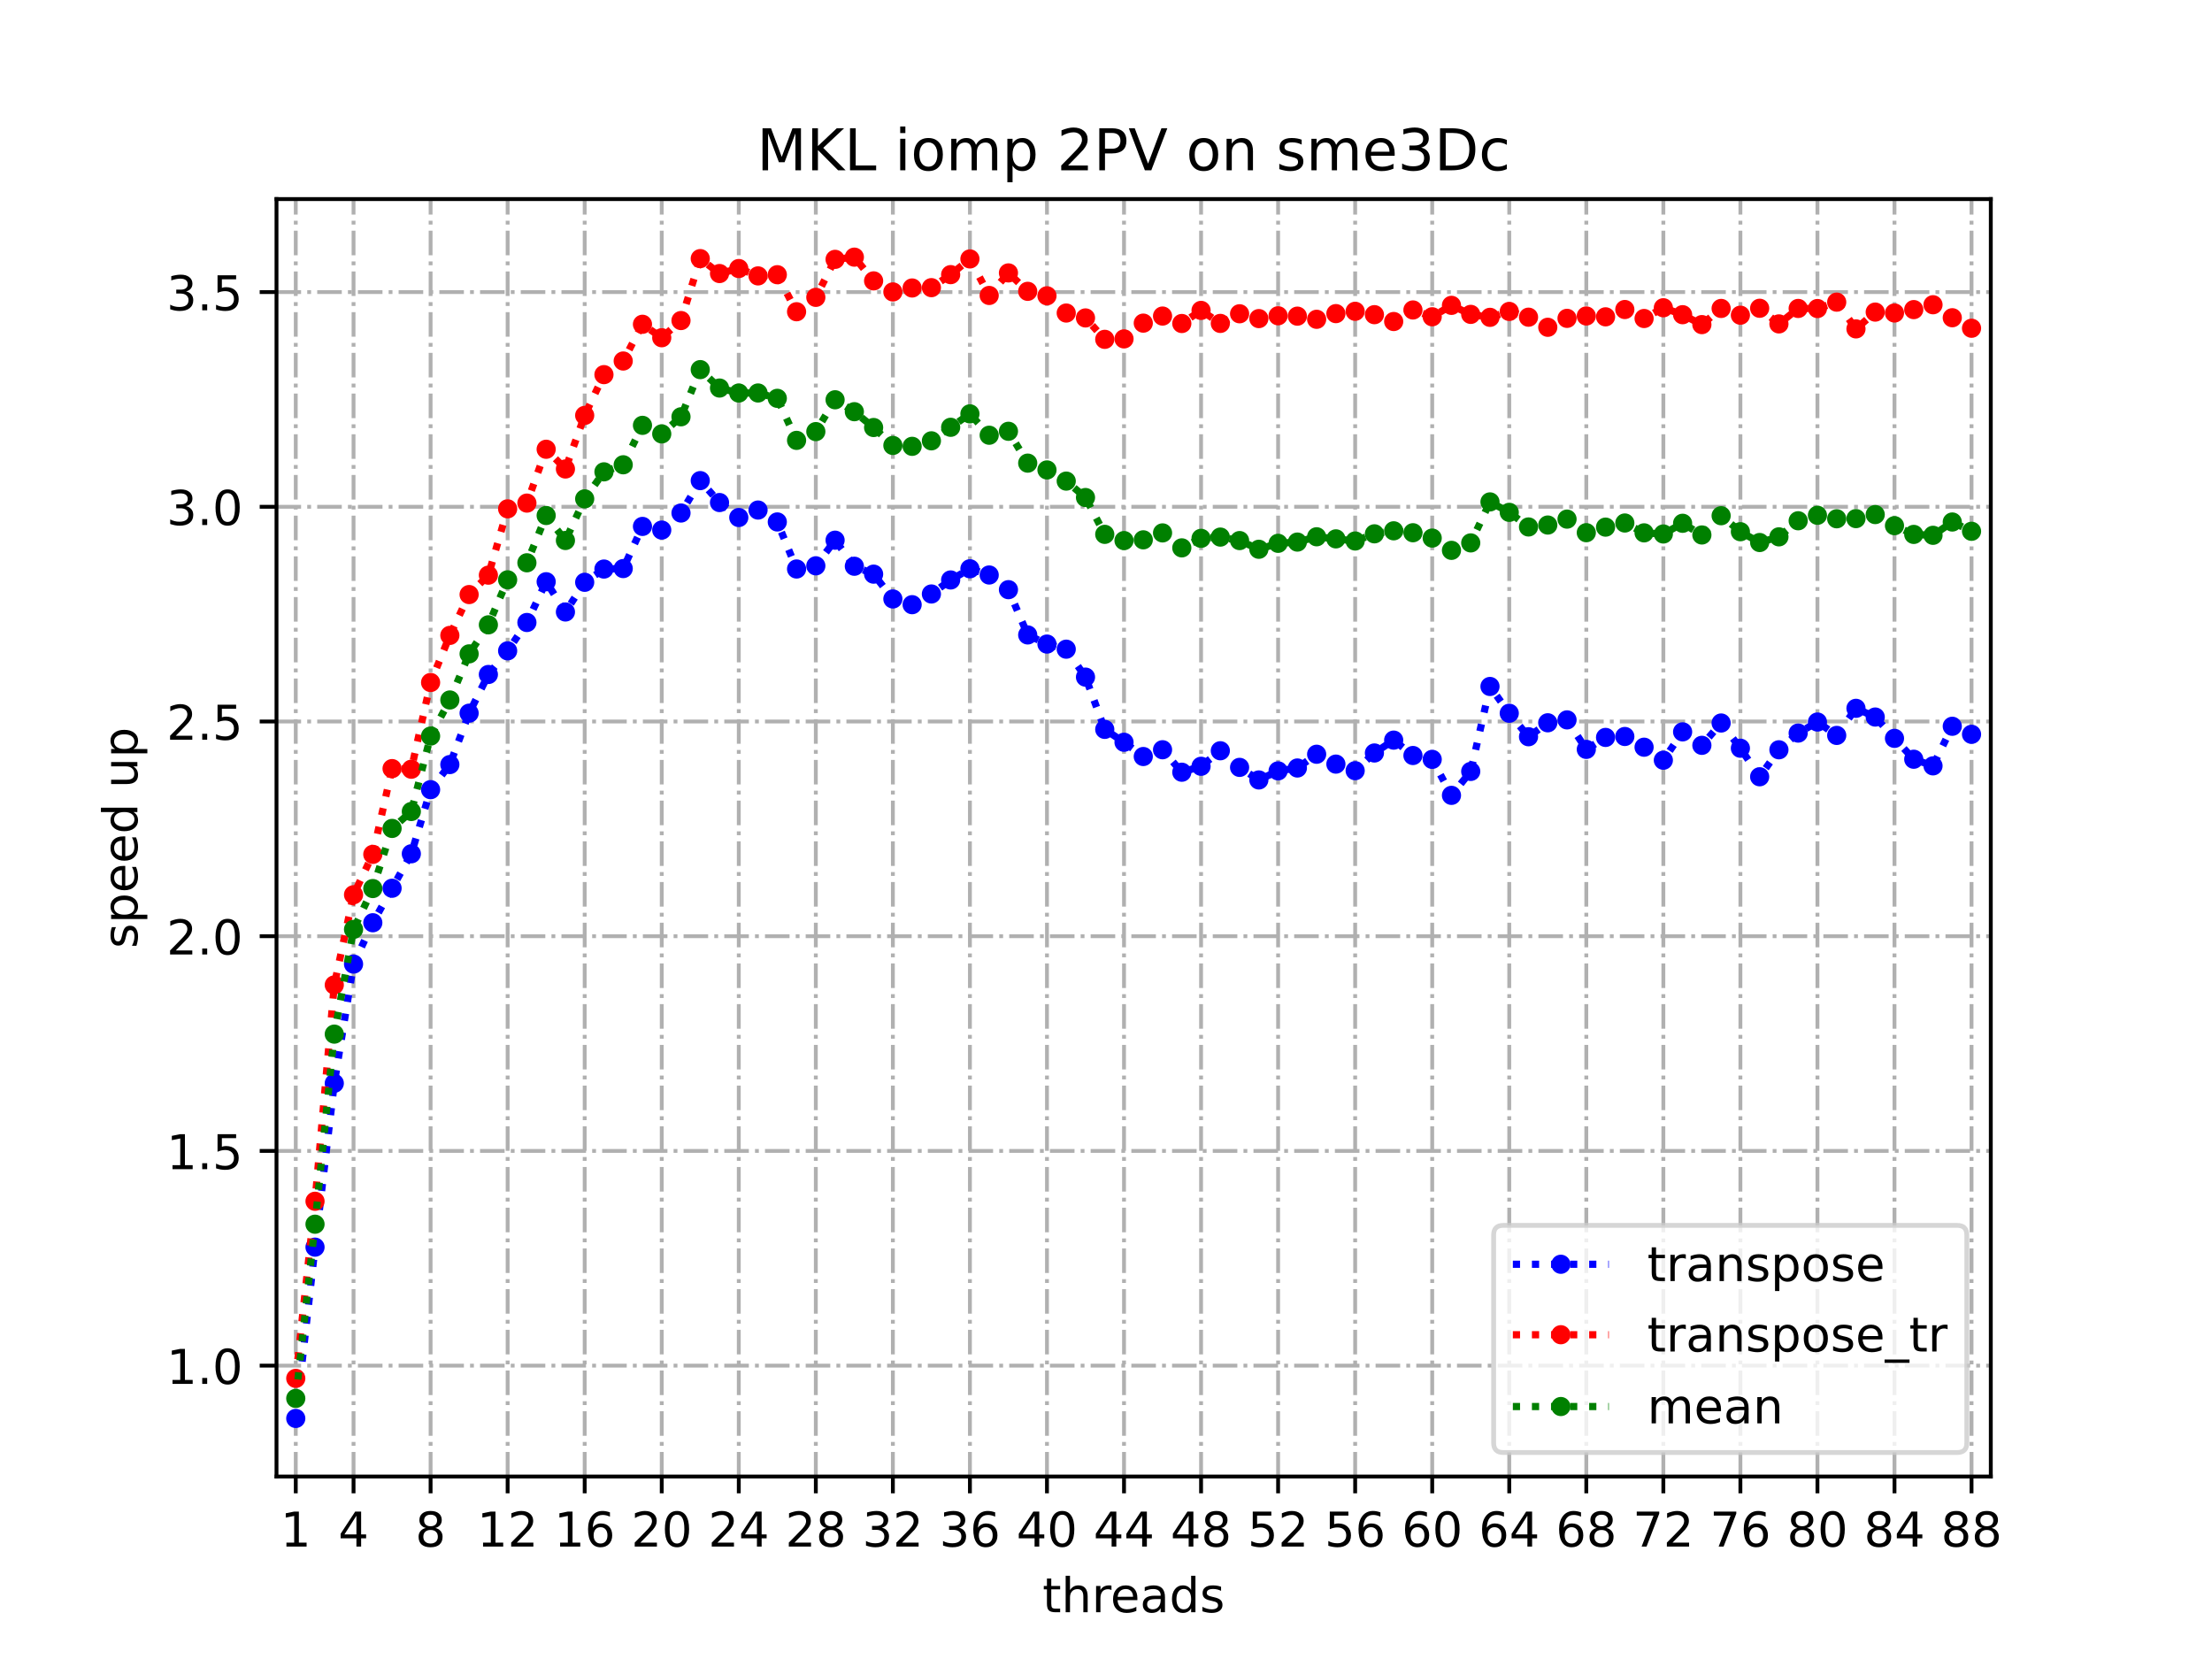 <?xml version="1.0" encoding="utf-8" standalone="no"?>
<!DOCTYPE svg PUBLIC "-//W3C//DTD SVG 1.1//EN"
  "http://www.w3.org/Graphics/SVG/1.1/DTD/svg11.dtd">
<!-- Created with matplotlib (https://matplotlib.org/) -->
<svg height="345.6pt" version="1.1" viewBox="0 0 460.8 345.6" width="460.8pt" xmlns="http://www.w3.org/2000/svg" xmlns:xlink="http://www.w3.org/1999/xlink">
 <defs>
  <style type="text/css">
*{stroke-linecap:butt;stroke-linejoin:round;}
  </style>
 </defs>
 <g id="figure_1">
  <g id="patch_1">
   <path d="M 0 345.6 
L 460.8 345.6 
L 460.8 0 
L 0 0 
z
" style="fill:#ffffff;"/>
  </g>
  <g id="axes_1">
   <g id="patch_2">
    <path d="M 57.6 307.584 
L 414.72 307.584 
L 414.72 41.472 
L 57.6 41.472 
z
" style="fill:#ffffff;"/>
   </g>
   <g id="matplotlib.axis_1">
    <g id="xtick_1">
     <g id="line2d_1">
      <path clip-path="url(#pac4fd0ad92)" d="M 61.613 307.584 
L 61.613 41.472 
" style="fill:none;stroke:#b0b0b0;stroke-dasharray:5.12,1.28,0.8,1.28;stroke-dashoffset:0;stroke-width:0.8;"/>
     </g>
     <g id="line2d_2">
      <defs>
       <path d="M 0 0 
L 0 3.5 
" id="m06fa349c66" style="stroke:#000000;stroke-width:0.8;"/>
      </defs>
      <g>
       <use style="stroke:#000000;stroke-width:0.8;" x="61.613" xlink:href="#m06fa349c66" y="307.584"/>
      </g>
     </g>
     <g id="text_1">
      <!-- 1 -->
      <defs>
       <path d="M 12.406 8.297 
L 28.516 8.297 
L 28.516 63.922 
L 10.984 60.406 
L 10.984 69.391 
L 28.422 72.906 
L 38.281 72.906 
L 38.281 8.297 
L 54.391 8.297 
L 54.391 0 
L 12.406 0 
z
" id="DejaVuSans-49"/>
      </defs>
      <g transform="translate(58.431 322.182)scale(0.1 -0.1)">
       <use xlink:href="#DejaVuSans-49"/>
      </g>
     </g>
    </g>
    <g id="xtick_2">
     <g id="line2d_3">
      <path clip-path="url(#pac4fd0ad92)" d="M 73.65 307.584 
L 73.65 41.472 
" style="fill:none;stroke:#b0b0b0;stroke-dasharray:5.12,1.28,0.8,1.28;stroke-dashoffset:0;stroke-width:0.8;"/>
     </g>
     <g id="line2d_4">
      <g>
       <use style="stroke:#000000;stroke-width:0.8;" x="73.65" xlink:href="#m06fa349c66" y="307.584"/>
      </g>
     </g>
     <g id="text_2">
      <!-- 4 -->
      <defs>
       <path d="M 37.797 64.312 
L 12.891 25.391 
L 37.797 25.391 
z
M 35.203 72.906 
L 47.609 72.906 
L 47.609 25.391 
L 58.016 25.391 
L 58.016 17.188 
L 47.609 17.188 
L 47.609 0 
L 37.797 0 
L 37.797 17.188 
L 4.891 17.188 
L 4.891 26.703 
z
" id="DejaVuSans-52"/>
      </defs>
      <g transform="translate(70.469 322.182)scale(0.1 -0.1)">
       <use xlink:href="#DejaVuSans-52"/>
      </g>
     </g>
    </g>
    <g id="xtick_3">
     <g id="line2d_5">
      <path clip-path="url(#pac4fd0ad92)" d="M 89.701 307.584 
L 89.701 41.472 
" style="fill:none;stroke:#b0b0b0;stroke-dasharray:5.12,1.28,0.8,1.28;stroke-dashoffset:0;stroke-width:0.8;"/>
     </g>
     <g id="line2d_6">
      <g>
       <use style="stroke:#000000;stroke-width:0.8;" x="89.701" xlink:href="#m06fa349c66" y="307.584"/>
      </g>
     </g>
     <g id="text_3">
      <!-- 8 -->
      <defs>
       <path d="M 31.781 34.625 
Q 24.75 34.625 20.719 30.859 
Q 16.703 27.094 16.703 20.516 
Q 16.703 13.922 20.719 10.156 
Q 24.75 6.391 31.781 6.391 
Q 38.812 6.391 42.859 10.172 
Q 46.922 13.969 46.922 20.516 
Q 46.922 27.094 42.891 30.859 
Q 38.875 34.625 31.781 34.625 
z
M 21.922 38.812 
Q 15.578 40.375 12.031 44.719 
Q 8.5 49.078 8.5 55.328 
Q 8.5 64.062 14.719 69.141 
Q 20.953 74.219 31.781 74.219 
Q 42.672 74.219 48.875 69.141 
Q 55.078 64.062 55.078 55.328 
Q 55.078 49.078 51.531 44.719 
Q 48 40.375 41.703 38.812 
Q 48.828 37.156 52.797 32.312 
Q 56.781 27.484 56.781 20.516 
Q 56.781 9.906 50.312 4.234 
Q 43.844 -1.422 31.781 -1.422 
Q 19.734 -1.422 13.25 4.234 
Q 6.781 9.906 6.781 20.516 
Q 6.781 27.484 10.781 32.312 
Q 14.797 37.156 21.922 38.812 
z
M 18.312 54.391 
Q 18.312 48.734 21.844 45.562 
Q 25.391 42.391 31.781 42.391 
Q 38.141 42.391 41.719 45.562 
Q 45.312 48.734 45.312 54.391 
Q 45.312 60.062 41.719 63.234 
Q 38.141 66.406 31.781 66.406 
Q 25.391 66.406 21.844 63.234 
Q 18.312 60.062 18.312 54.391 
z
" id="DejaVuSans-56"/>
      </defs>
      <g transform="translate(86.519 322.182)scale(0.1 -0.1)">
       <use xlink:href="#DejaVuSans-56"/>
      </g>
     </g>
    </g>
    <g id="xtick_4">
     <g id="line2d_7">
      <path clip-path="url(#pac4fd0ad92)" d="M 105.751 307.584 
L 105.751 41.472 
" style="fill:none;stroke:#b0b0b0;stroke-dasharray:5.12,1.28,0.8,1.28;stroke-dashoffset:0;stroke-width:0.8;"/>
     </g>
     <g id="line2d_8">
      <g>
       <use style="stroke:#000000;stroke-width:0.8;" x="105.751" xlink:href="#m06fa349c66" y="307.584"/>
      </g>
     </g>
     <g id="text_4">
      <!-- 12 -->
      <defs>
       <path d="M 19.188 8.297 
L 53.609 8.297 
L 53.609 0 
L 7.328 0 
L 7.328 8.297 
Q 12.938 14.109 22.625 23.891 
Q 32.328 33.688 34.812 36.531 
Q 39.547 41.844 41.422 45.531 
Q 43.312 49.219 43.312 52.781 
Q 43.312 58.594 39.234 62.25 
Q 35.156 65.922 28.609 65.922 
Q 23.969 65.922 18.812 64.312 
Q 13.672 62.703 7.812 59.422 
L 7.812 69.391 
Q 13.766 71.781 18.938 73 
Q 24.125 74.219 28.422 74.219 
Q 39.75 74.219 46.484 68.547 
Q 53.219 62.891 53.219 53.422 
Q 53.219 48.922 51.531 44.891 
Q 49.859 40.875 45.406 35.406 
Q 44.188 33.984 37.641 27.219 
Q 31.109 20.453 19.188 8.297 
z
" id="DejaVuSans-50"/>
      </defs>
      <g transform="translate(99.389 322.182)scale(0.1 -0.1)">
       <use xlink:href="#DejaVuSans-49"/>
       <use x="63.623" xlink:href="#DejaVuSans-50"/>
      </g>
     </g>
    </g>
    <g id="xtick_5">
     <g id="line2d_9">
      <path clip-path="url(#pac4fd0ad92)" d="M 121.801 307.584 
L 121.801 41.472 
" style="fill:none;stroke:#b0b0b0;stroke-dasharray:5.12,1.28,0.8,1.28;stroke-dashoffset:0;stroke-width:0.8;"/>
     </g>
     <g id="line2d_10">
      <g>
       <use style="stroke:#000000;stroke-width:0.8;" x="121.801" xlink:href="#m06fa349c66" y="307.584"/>
      </g>
     </g>
     <g id="text_5">
      <!-- 16 -->
      <defs>
       <path d="M 33.016 40.375 
Q 26.375 40.375 22.484 35.828 
Q 18.609 31.297 18.609 23.391 
Q 18.609 15.531 22.484 10.953 
Q 26.375 6.391 33.016 6.391 
Q 39.656 6.391 43.531 10.953 
Q 47.406 15.531 47.406 23.391 
Q 47.406 31.297 43.531 35.828 
Q 39.656 40.375 33.016 40.375 
z
M 52.594 71.297 
L 52.594 62.312 
Q 48.875 64.062 45.094 64.984 
Q 41.312 65.922 37.594 65.922 
Q 27.828 65.922 22.672 59.328 
Q 17.531 52.734 16.797 39.406 
Q 19.672 43.656 24.016 45.922 
Q 28.375 48.188 33.594 48.188 
Q 44.578 48.188 50.953 41.516 
Q 57.328 34.859 57.328 23.391 
Q 57.328 12.156 50.688 5.359 
Q 44.047 -1.422 33.016 -1.422 
Q 20.359 -1.422 13.672 8.266 
Q 6.984 17.969 6.984 36.375 
Q 6.984 53.656 15.188 63.938 
Q 23.391 74.219 37.203 74.219 
Q 40.922 74.219 44.703 73.484 
Q 48.484 72.75 52.594 71.297 
z
" id="DejaVuSans-54"/>
      </defs>
      <g transform="translate(115.439 322.182)scale(0.1 -0.1)">
       <use xlink:href="#DejaVuSans-49"/>
       <use x="63.623" xlink:href="#DejaVuSans-54"/>
      </g>
     </g>
    </g>
    <g id="xtick_6">
     <g id="line2d_11">
      <path clip-path="url(#pac4fd0ad92)" d="M 137.852 307.584 
L 137.852 41.472 
" style="fill:none;stroke:#b0b0b0;stroke-dasharray:5.12,1.28,0.8,1.28;stroke-dashoffset:0;stroke-width:0.8;"/>
     </g>
     <g id="line2d_12">
      <g>
       <use style="stroke:#000000;stroke-width:0.8;" x="137.852" xlink:href="#m06fa349c66" y="307.584"/>
      </g>
     </g>
     <g id="text_6">
      <!-- 20 -->
      <defs>
       <path d="M 31.781 66.406 
Q 24.172 66.406 20.328 58.906 
Q 16.5 51.422 16.5 36.375 
Q 16.5 21.391 20.328 13.891 
Q 24.172 6.391 31.781 6.391 
Q 39.453 6.391 43.281 13.891 
Q 47.125 21.391 47.125 36.375 
Q 47.125 51.422 43.281 58.906 
Q 39.453 66.406 31.781 66.406 
z
M 31.781 74.219 
Q 44.047 74.219 50.516 64.516 
Q 56.984 54.828 56.984 36.375 
Q 56.984 17.969 50.516 8.266 
Q 44.047 -1.422 31.781 -1.422 
Q 19.531 -1.422 13.062 8.266 
Q 6.594 17.969 6.594 36.375 
Q 6.594 54.828 13.062 64.516 
Q 19.531 74.219 31.781 74.219 
z
" id="DejaVuSans-48"/>
      </defs>
      <g transform="translate(131.489 322.182)scale(0.1 -0.1)">
       <use xlink:href="#DejaVuSans-50"/>
       <use x="63.623" xlink:href="#DejaVuSans-48"/>
      </g>
     </g>
    </g>
    <g id="xtick_7">
     <g id="line2d_13">
      <path clip-path="url(#pac4fd0ad92)" d="M 153.902 307.584 
L 153.902 41.472 
" style="fill:none;stroke:#b0b0b0;stroke-dasharray:5.12,1.28,0.8,1.28;stroke-dashoffset:0;stroke-width:0.8;"/>
     </g>
     <g id="line2d_14">
      <g>
       <use style="stroke:#000000;stroke-width:0.8;" x="153.902" xlink:href="#m06fa349c66" y="307.584"/>
      </g>
     </g>
     <g id="text_7">
      <!-- 24 -->
      <g transform="translate(147.54 322.182)scale(0.1 -0.1)">
       <use xlink:href="#DejaVuSans-50"/>
       <use x="63.623" xlink:href="#DejaVuSans-52"/>
      </g>
     </g>
    </g>
    <g id="xtick_8">
     <g id="line2d_15">
      <path clip-path="url(#pac4fd0ad92)" d="M 169.952 307.584 
L 169.952 41.472 
" style="fill:none;stroke:#b0b0b0;stroke-dasharray:5.12,1.28,0.8,1.28;stroke-dashoffset:0;stroke-width:0.8;"/>
     </g>
     <g id="line2d_16">
      <g>
       <use style="stroke:#000000;stroke-width:0.8;" x="169.952" xlink:href="#m06fa349c66" y="307.584"/>
      </g>
     </g>
     <g id="text_8">
      <!-- 28 -->
      <g transform="translate(163.59 322.182)scale(0.1 -0.1)">
       <use xlink:href="#DejaVuSans-50"/>
       <use x="63.623" xlink:href="#DejaVuSans-56"/>
      </g>
     </g>
    </g>
    <g id="xtick_9">
     <g id="line2d_17">
      <path clip-path="url(#pac4fd0ad92)" d="M 186.003 307.584 
L 186.003 41.472 
" style="fill:none;stroke:#b0b0b0;stroke-dasharray:5.12,1.28,0.8,1.28;stroke-dashoffset:0;stroke-width:0.8;"/>
     </g>
     <g id="line2d_18">
      <g>
       <use style="stroke:#000000;stroke-width:0.8;" x="186.003" xlink:href="#m06fa349c66" y="307.584"/>
      </g>
     </g>
     <g id="text_9">
      <!-- 32 -->
      <defs>
       <path d="M 40.578 39.312 
Q 47.656 37.797 51.625 33 
Q 55.609 28.219 55.609 21.188 
Q 55.609 10.406 48.188 4.484 
Q 40.766 -1.422 27.094 -1.422 
Q 22.516 -1.422 17.656 -0.516 
Q 12.797 0.391 7.625 2.203 
L 7.625 11.719 
Q 11.719 9.328 16.594 8.109 
Q 21.484 6.891 26.812 6.891 
Q 36.078 6.891 40.938 10.547 
Q 45.797 14.203 45.797 21.188 
Q 45.797 27.641 41.281 31.266 
Q 36.766 34.906 28.719 34.906 
L 20.219 34.906 
L 20.219 43.016 
L 29.109 43.016 
Q 36.375 43.016 40.234 45.922 
Q 44.094 48.828 44.094 54.297 
Q 44.094 59.906 40.109 62.906 
Q 36.141 65.922 28.719 65.922 
Q 24.656 65.922 20.016 65.031 
Q 15.375 64.156 9.812 62.312 
L 9.812 71.094 
Q 15.438 72.656 20.344 73.438 
Q 25.25 74.219 29.594 74.219 
Q 40.828 74.219 47.359 69.109 
Q 53.906 64.016 53.906 55.328 
Q 53.906 49.266 50.438 45.094 
Q 46.969 40.922 40.578 39.312 
z
" id="DejaVuSans-51"/>
      </defs>
      <g transform="translate(179.64 322.182)scale(0.1 -0.1)">
       <use xlink:href="#DejaVuSans-51"/>
       <use x="63.623" xlink:href="#DejaVuSans-50"/>
      </g>
     </g>
    </g>
    <g id="xtick_10">
     <g id="line2d_19">
      <path clip-path="url(#pac4fd0ad92)" d="M 202.053 307.584 
L 202.053 41.472 
" style="fill:none;stroke:#b0b0b0;stroke-dasharray:5.12,1.28,0.8,1.28;stroke-dashoffset:0;stroke-width:0.8;"/>
     </g>
     <g id="line2d_20">
      <g>
       <use style="stroke:#000000;stroke-width:0.8;" x="202.053" xlink:href="#m06fa349c66" y="307.584"/>
      </g>
     </g>
     <g id="text_10">
      <!-- 36 -->
      <g transform="translate(195.691 322.182)scale(0.1 -0.1)">
       <use xlink:href="#DejaVuSans-51"/>
       <use x="63.623" xlink:href="#DejaVuSans-54"/>
      </g>
     </g>
    </g>
    <g id="xtick_11">
     <g id="line2d_21">
      <path clip-path="url(#pac4fd0ad92)" d="M 218.103 307.584 
L 218.103 41.472 
" style="fill:none;stroke:#b0b0b0;stroke-dasharray:5.12,1.28,0.8,1.28;stroke-dashoffset:0;stroke-width:0.8;"/>
     </g>
     <g id="line2d_22">
      <g>
       <use style="stroke:#000000;stroke-width:0.8;" x="218.103" xlink:href="#m06fa349c66" y="307.584"/>
      </g>
     </g>
     <g id="text_11">
      <!-- 40 -->
      <g transform="translate(211.741 322.182)scale(0.1 -0.1)">
       <use xlink:href="#DejaVuSans-52"/>
       <use x="63.623" xlink:href="#DejaVuSans-48"/>
      </g>
     </g>
    </g>
    <g id="xtick_12">
     <g id="line2d_23">
      <path clip-path="url(#pac4fd0ad92)" d="M 234.154 307.584 
L 234.154 41.472 
" style="fill:none;stroke:#b0b0b0;stroke-dasharray:5.12,1.28,0.8,1.28;stroke-dashoffset:0;stroke-width:0.8;"/>
     </g>
     <g id="line2d_24">
      <g>
       <use style="stroke:#000000;stroke-width:0.8;" x="234.154" xlink:href="#m06fa349c66" y="307.584"/>
      </g>
     </g>
     <g id="text_12">
      <!-- 44 -->
      <g transform="translate(227.791 322.182)scale(0.1 -0.1)">
       <use xlink:href="#DejaVuSans-52"/>
       <use x="63.623" xlink:href="#DejaVuSans-52"/>
      </g>
     </g>
    </g>
    <g id="xtick_13">
     <g id="line2d_25">
      <path clip-path="url(#pac4fd0ad92)" d="M 250.204 307.584 
L 250.204 41.472 
" style="fill:none;stroke:#b0b0b0;stroke-dasharray:5.12,1.28,0.8,1.28;stroke-dashoffset:0;stroke-width:0.8;"/>
     </g>
     <g id="line2d_26">
      <g>
       <use style="stroke:#000000;stroke-width:0.8;" x="250.204" xlink:href="#m06fa349c66" y="307.584"/>
      </g>
     </g>
     <g id="text_13">
      <!-- 48 -->
      <g transform="translate(243.842 322.182)scale(0.1 -0.1)">
       <use xlink:href="#DejaVuSans-52"/>
       <use x="63.623" xlink:href="#DejaVuSans-56"/>
      </g>
     </g>
    </g>
    <g id="xtick_14">
     <g id="line2d_27">
      <path clip-path="url(#pac4fd0ad92)" d="M 266.254 307.584 
L 266.254 41.472 
" style="fill:none;stroke:#b0b0b0;stroke-dasharray:5.12,1.28,0.8,1.28;stroke-dashoffset:0;stroke-width:0.8;"/>
     </g>
     <g id="line2d_28">
      <g>
       <use style="stroke:#000000;stroke-width:0.8;" x="266.254" xlink:href="#m06fa349c66" y="307.584"/>
      </g>
     </g>
     <g id="text_14">
      <!-- 52 -->
      <defs>
       <path d="M 10.797 72.906 
L 49.516 72.906 
L 49.516 64.594 
L 19.828 64.594 
L 19.828 46.734 
Q 21.969 47.469 24.109 47.828 
Q 26.266 48.188 28.422 48.188 
Q 40.625 48.188 47.75 41.5 
Q 54.891 34.812 54.891 23.391 
Q 54.891 11.625 47.562 5.094 
Q 40.234 -1.422 26.906 -1.422 
Q 22.312 -1.422 17.547 -0.641 
Q 12.797 0.141 7.719 1.703 
L 7.719 11.625 
Q 12.109 9.234 16.797 8.062 
Q 21.484 6.891 26.703 6.891 
Q 35.156 6.891 40.078 11.328 
Q 45.016 15.766 45.016 23.391 
Q 45.016 31 40.078 35.438 
Q 35.156 39.891 26.703 39.891 
Q 22.75 39.891 18.812 39.016 
Q 14.891 38.141 10.797 36.281 
z
" id="DejaVuSans-53"/>
      </defs>
      <g transform="translate(259.892 322.182)scale(0.1 -0.1)">
       <use xlink:href="#DejaVuSans-53"/>
       <use x="63.623" xlink:href="#DejaVuSans-50"/>
      </g>
     </g>
    </g>
    <g id="xtick_15">
     <g id="line2d_29">
      <path clip-path="url(#pac4fd0ad92)" d="M 282.305 307.584 
L 282.305 41.472 
" style="fill:none;stroke:#b0b0b0;stroke-dasharray:5.12,1.28,0.8,1.28;stroke-dashoffset:0;stroke-width:0.8;"/>
     </g>
     <g id="line2d_30">
      <g>
       <use style="stroke:#000000;stroke-width:0.8;" x="282.305" xlink:href="#m06fa349c66" y="307.584"/>
      </g>
     </g>
     <g id="text_15">
      <!-- 56 -->
      <g transform="translate(275.942 322.182)scale(0.1 -0.1)">
       <use xlink:href="#DejaVuSans-53"/>
       <use x="63.623" xlink:href="#DejaVuSans-54"/>
      </g>
     </g>
    </g>
    <g id="xtick_16">
     <g id="line2d_31">
      <path clip-path="url(#pac4fd0ad92)" d="M 298.355 307.584 
L 298.355 41.472 
" style="fill:none;stroke:#b0b0b0;stroke-dasharray:5.12,1.28,0.8,1.28;stroke-dashoffset:0;stroke-width:0.8;"/>
     </g>
     <g id="line2d_32">
      <g>
       <use style="stroke:#000000;stroke-width:0.8;" x="298.355" xlink:href="#m06fa349c66" y="307.584"/>
      </g>
     </g>
     <g id="text_16">
      <!-- 60 -->
      <g transform="translate(291.993 322.182)scale(0.1 -0.1)">
       <use xlink:href="#DejaVuSans-54"/>
       <use x="63.623" xlink:href="#DejaVuSans-48"/>
      </g>
     </g>
    </g>
    <g id="xtick_17">
     <g id="line2d_33">
      <path clip-path="url(#pac4fd0ad92)" d="M 314.405 307.584 
L 314.405 41.472 
" style="fill:none;stroke:#b0b0b0;stroke-dasharray:5.12,1.28,0.8,1.28;stroke-dashoffset:0;stroke-width:0.8;"/>
     </g>
     <g id="line2d_34">
      <g>
       <use style="stroke:#000000;stroke-width:0.8;" x="314.405" xlink:href="#m06fa349c66" y="307.584"/>
      </g>
     </g>
     <g id="text_17">
      <!-- 64 -->
      <g transform="translate(308.043 322.182)scale(0.1 -0.1)">
       <use xlink:href="#DejaVuSans-54"/>
       <use x="63.623" xlink:href="#DejaVuSans-52"/>
      </g>
     </g>
    </g>
    <g id="xtick_18">
     <g id="line2d_35">
      <path clip-path="url(#pac4fd0ad92)" d="M 330.456 307.584 
L 330.456 41.472 
" style="fill:none;stroke:#b0b0b0;stroke-dasharray:5.12,1.28,0.8,1.28;stroke-dashoffset:0;stroke-width:0.8;"/>
     </g>
     <g id="line2d_36">
      <g>
       <use style="stroke:#000000;stroke-width:0.8;" x="330.456" xlink:href="#m06fa349c66" y="307.584"/>
      </g>
     </g>
     <g id="text_18">
      <!-- 68 -->
      <g transform="translate(324.093 322.182)scale(0.1 -0.1)">
       <use xlink:href="#DejaVuSans-54"/>
       <use x="63.623" xlink:href="#DejaVuSans-56"/>
      </g>
     </g>
    </g>
    <g id="xtick_19">
     <g id="line2d_37">
      <path clip-path="url(#pac4fd0ad92)" d="M 346.506 307.584 
L 346.506 41.472 
" style="fill:none;stroke:#b0b0b0;stroke-dasharray:5.12,1.28,0.8,1.28;stroke-dashoffset:0;stroke-width:0.8;"/>
     </g>
     <g id="line2d_38">
      <g>
       <use style="stroke:#000000;stroke-width:0.8;" x="346.506" xlink:href="#m06fa349c66" y="307.584"/>
      </g>
     </g>
     <g id="text_19">
      <!-- 72 -->
      <defs>
       <path d="M 8.203 72.906 
L 55.078 72.906 
L 55.078 68.703 
L 28.609 0 
L 18.312 0 
L 43.219 64.594 
L 8.203 64.594 
z
" id="DejaVuSans-55"/>
      </defs>
      <g transform="translate(340.144 322.182)scale(0.1 -0.1)">
       <use xlink:href="#DejaVuSans-55"/>
       <use x="63.623" xlink:href="#DejaVuSans-50"/>
      </g>
     </g>
    </g>
    <g id="xtick_20">
     <g id="line2d_39">
      <path clip-path="url(#pac4fd0ad92)" d="M 362.556 307.584 
L 362.556 41.472 
" style="fill:none;stroke:#b0b0b0;stroke-dasharray:5.12,1.28,0.8,1.28;stroke-dashoffset:0;stroke-width:0.8;"/>
     </g>
     <g id="line2d_40">
      <g>
       <use style="stroke:#000000;stroke-width:0.8;" x="362.556" xlink:href="#m06fa349c66" y="307.584"/>
      </g>
     </g>
     <g id="text_20">
      <!-- 76 -->
      <g transform="translate(356.194 322.182)scale(0.1 -0.1)">
       <use xlink:href="#DejaVuSans-55"/>
       <use x="63.623" xlink:href="#DejaVuSans-54"/>
      </g>
     </g>
    </g>
    <g id="xtick_21">
     <g id="line2d_41">
      <path clip-path="url(#pac4fd0ad92)" d="M 378.607 307.584 
L 378.607 41.472 
" style="fill:none;stroke:#b0b0b0;stroke-dasharray:5.12,1.28,0.8,1.28;stroke-dashoffset:0;stroke-width:0.8;"/>
     </g>
     <g id="line2d_42">
      <g>
       <use style="stroke:#000000;stroke-width:0.8;" x="378.607" xlink:href="#m06fa349c66" y="307.584"/>
      </g>
     </g>
     <g id="text_21">
      <!-- 80 -->
      <g transform="translate(372.244 322.182)scale(0.1 -0.1)">
       <use xlink:href="#DejaVuSans-56"/>
       <use x="63.623" xlink:href="#DejaVuSans-48"/>
      </g>
     </g>
    </g>
    <g id="xtick_22">
     <g id="line2d_43">
      <path clip-path="url(#pac4fd0ad92)" d="M 394.657 307.584 
L 394.657 41.472 
" style="fill:none;stroke:#b0b0b0;stroke-dasharray:5.12,1.28,0.8,1.28;stroke-dashoffset:0;stroke-width:0.8;"/>
     </g>
     <g id="line2d_44">
      <g>
       <use style="stroke:#000000;stroke-width:0.8;" x="394.657" xlink:href="#m06fa349c66" y="307.584"/>
      </g>
     </g>
     <g id="text_22">
      <!-- 84 -->
      <g transform="translate(388.295 322.182)scale(0.1 -0.1)">
       <use xlink:href="#DejaVuSans-56"/>
       <use x="63.623" xlink:href="#DejaVuSans-52"/>
      </g>
     </g>
    </g>
    <g id="xtick_23">
     <g id="line2d_45">
      <path clip-path="url(#pac4fd0ad92)" d="M 410.707 307.584 
L 410.707 41.472 
" style="fill:none;stroke:#b0b0b0;stroke-dasharray:5.12,1.28,0.8,1.28;stroke-dashoffset:0;stroke-width:0.8;"/>
     </g>
     <g id="line2d_46">
      <g>
       <use style="stroke:#000000;stroke-width:0.8;" x="410.707" xlink:href="#m06fa349c66" y="307.584"/>
      </g>
     </g>
     <g id="text_23">
      <!-- 88 -->
      <g transform="translate(404.345 322.182)scale(0.1 -0.1)">
       <use xlink:href="#DejaVuSans-56"/>
       <use x="63.623" xlink:href="#DejaVuSans-56"/>
      </g>
     </g>
    </g>
    <g id="text_24">
     <!-- threads -->
     <defs>
      <path d="M 18.312 70.219 
L 18.312 54.688 
L 36.812 54.688 
L 36.812 47.703 
L 18.312 47.703 
L 18.312 18.016 
Q 18.312 11.328 20.141 9.422 
Q 21.969 7.516 27.594 7.516 
L 36.812 7.516 
L 36.812 0 
L 27.594 0 
Q 17.188 0 13.234 3.875 
Q 9.281 7.766 9.281 18.016 
L 9.281 47.703 
L 2.688 47.703 
L 2.688 54.688 
L 9.281 54.688 
L 9.281 70.219 
z
" id="DejaVuSans-116"/>
      <path d="M 54.891 33.016 
L 54.891 0 
L 45.906 0 
L 45.906 32.719 
Q 45.906 40.484 42.875 44.328 
Q 39.844 48.188 33.797 48.188 
Q 26.516 48.188 22.312 43.547 
Q 18.109 38.922 18.109 30.906 
L 18.109 0 
L 9.078 0 
L 9.078 75.984 
L 18.109 75.984 
L 18.109 46.188 
Q 21.344 51.125 25.703 53.562 
Q 30.078 56 35.797 56 
Q 45.219 56 50.047 50.172 
Q 54.891 44.344 54.891 33.016 
z
" id="DejaVuSans-104"/>
      <path d="M 41.109 46.297 
Q 39.594 47.172 37.812 47.578 
Q 36.031 48 33.891 48 
Q 26.266 48 22.188 43.047 
Q 18.109 38.094 18.109 28.812 
L 18.109 0 
L 9.078 0 
L 9.078 54.688 
L 18.109 54.688 
L 18.109 46.188 
Q 20.953 51.172 25.484 53.578 
Q 30.031 56 36.531 56 
Q 37.453 56 38.578 55.875 
Q 39.703 55.766 41.062 55.516 
z
" id="DejaVuSans-114"/>
      <path d="M 56.203 29.594 
L 56.203 25.203 
L 14.891 25.203 
Q 15.484 15.922 20.484 11.062 
Q 25.484 6.203 34.422 6.203 
Q 39.594 6.203 44.453 7.469 
Q 49.312 8.734 54.109 11.281 
L 54.109 2.781 
Q 49.266 0.734 44.188 -0.344 
Q 39.109 -1.422 33.891 -1.422 
Q 20.797 -1.422 13.156 6.188 
Q 5.516 13.812 5.516 26.812 
Q 5.516 40.234 12.766 48.109 
Q 20.016 56 32.328 56 
Q 43.359 56 49.781 48.891 
Q 56.203 41.797 56.203 29.594 
z
M 47.219 32.234 
Q 47.125 39.594 43.094 43.984 
Q 39.062 48.391 32.422 48.391 
Q 24.906 48.391 20.391 44.141 
Q 15.875 39.891 15.188 32.172 
z
" id="DejaVuSans-101"/>
      <path d="M 34.281 27.484 
Q 23.391 27.484 19.188 25 
Q 14.984 22.516 14.984 16.5 
Q 14.984 11.719 18.141 8.906 
Q 21.297 6.109 26.703 6.109 
Q 34.188 6.109 38.703 11.406 
Q 43.219 16.703 43.219 25.484 
L 43.219 27.484 
z
M 52.203 31.203 
L 52.203 0 
L 43.219 0 
L 43.219 8.297 
Q 40.141 3.328 35.547 0.953 
Q 30.953 -1.422 24.312 -1.422 
Q 15.922 -1.422 10.953 3.297 
Q 6 8.016 6 15.922 
Q 6 25.141 12.172 29.828 
Q 18.359 34.516 30.609 34.516 
L 43.219 34.516 
L 43.219 35.406 
Q 43.219 41.609 39.141 45 
Q 35.062 48.391 27.688 48.391 
Q 23 48.391 18.547 47.266 
Q 14.109 46.141 10.016 43.891 
L 10.016 52.203 
Q 14.938 54.109 19.578 55.047 
Q 24.219 56 28.609 56 
Q 40.484 56 46.344 49.844 
Q 52.203 43.703 52.203 31.203 
z
" id="DejaVuSans-97"/>
      <path d="M 45.406 46.391 
L 45.406 75.984 
L 54.391 75.984 
L 54.391 0 
L 45.406 0 
L 45.406 8.203 
Q 42.578 3.328 38.25 0.953 
Q 33.938 -1.422 27.875 -1.422 
Q 17.969 -1.422 11.734 6.484 
Q 5.516 14.406 5.516 27.297 
Q 5.516 40.188 11.734 48.094 
Q 17.969 56 27.875 56 
Q 33.938 56 38.25 53.625 
Q 42.578 51.266 45.406 46.391 
z
M 14.797 27.297 
Q 14.797 17.391 18.875 11.75 
Q 22.953 6.109 30.078 6.109 
Q 37.203 6.109 41.297 11.75 
Q 45.406 17.391 45.406 27.297 
Q 45.406 37.203 41.297 42.844 
Q 37.203 48.484 30.078 48.484 
Q 22.953 48.484 18.875 42.844 
Q 14.797 37.203 14.797 27.297 
z
" id="DejaVuSans-100"/>
      <path d="M 44.281 53.078 
L 44.281 44.578 
Q 40.484 46.531 36.375 47.5 
Q 32.281 48.484 27.875 48.484 
Q 21.188 48.484 17.844 46.438 
Q 14.5 44.391 14.5 40.281 
Q 14.5 37.156 16.891 35.375 
Q 19.281 33.594 26.516 31.984 
L 29.594 31.297 
Q 39.156 29.25 43.188 25.516 
Q 47.219 21.781 47.219 15.094 
Q 47.219 7.469 41.188 3.016 
Q 35.156 -1.422 24.609 -1.422 
Q 20.219 -1.422 15.453 -0.562 
Q 10.688 0.297 5.422 2 
L 5.422 11.281 
Q 10.406 8.688 15.234 7.391 
Q 20.062 6.109 24.812 6.109 
Q 31.156 6.109 34.562 8.281 
Q 37.984 10.453 37.984 14.406 
Q 37.984 18.062 35.516 20.016 
Q 33.062 21.969 24.703 23.781 
L 21.578 24.516 
Q 13.234 26.266 9.516 29.906 
Q 5.812 33.547 5.812 39.891 
Q 5.812 47.609 11.281 51.797 
Q 16.75 56 26.812 56 
Q 31.781 56 36.172 55.266 
Q 40.578 54.547 44.281 53.078 
z
" id="DejaVuSans-115"/>
     </defs>
     <g transform="translate(217.169 335.861)scale(0.1 -0.1)">
      <use xlink:href="#DejaVuSans-116"/>
      <use x="39.209" xlink:href="#DejaVuSans-104"/>
      <use x="102.588" xlink:href="#DejaVuSans-114"/>
      <use x="141.451" xlink:href="#DejaVuSans-101"/>
      <use x="202.975" xlink:href="#DejaVuSans-97"/>
      <use x="264.254" xlink:href="#DejaVuSans-100"/>
      <use x="327.73" xlink:href="#DejaVuSans-115"/>
     </g>
    </g>
   </g>
   <g id="matplotlib.axis_2">
    <g id="ytick_1">
     <g id="line2d_47">
      <path clip-path="url(#pac4fd0ad92)" d="M 57.6 284.491 
L 414.72 284.491 
" style="fill:none;stroke:#b0b0b0;stroke-dasharray:5.12,1.28,0.8,1.28;stroke-dashoffset:0;stroke-width:0.8;"/>
     </g>
     <g id="line2d_48">
      <defs>
       <path d="M 0 0 
L -3.5 0 
" id="m21b84ff5cd" style="stroke:#000000;stroke-width:0.8;"/>
      </defs>
      <g>
       <use style="stroke:#000000;stroke-width:0.8;" x="57.6" xlink:href="#m21b84ff5cd" y="284.491"/>
      </g>
     </g>
     <g id="text_25">
      <!-- 1.0 -->
      <defs>
       <path d="M 10.688 12.406 
L 21 12.406 
L 21 0 
L 10.688 0 
z
" id="DejaVuSans-46"/>
      </defs>
      <g transform="translate(34.697 288.29)scale(0.1 -0.1)">
       <use xlink:href="#DejaVuSans-49"/>
       <use x="63.623" xlink:href="#DejaVuSans-46"/>
       <use x="95.41" xlink:href="#DejaVuSans-48"/>
      </g>
     </g>
    </g>
    <g id="ytick_2">
     <g id="line2d_49">
      <path clip-path="url(#pac4fd0ad92)" d="M 57.6 239.761 
L 414.72 239.761 
" style="fill:none;stroke:#b0b0b0;stroke-dasharray:5.12,1.28,0.8,1.28;stroke-dashoffset:0;stroke-width:0.8;"/>
     </g>
     <g id="line2d_50">
      <g>
       <use style="stroke:#000000;stroke-width:0.8;" x="57.6" xlink:href="#m21b84ff5cd" y="239.761"/>
      </g>
     </g>
     <g id="text_26">
      <!-- 1.5 -->
      <g transform="translate(34.697 243.56)scale(0.1 -0.1)">
       <use xlink:href="#DejaVuSans-49"/>
       <use x="63.623" xlink:href="#DejaVuSans-46"/>
       <use x="95.41" xlink:href="#DejaVuSans-53"/>
      </g>
     </g>
    </g>
    <g id="ytick_3">
     <g id="line2d_51">
      <path clip-path="url(#pac4fd0ad92)" d="M 57.6 195.031 
L 414.72 195.031 
" style="fill:none;stroke:#b0b0b0;stroke-dasharray:5.12,1.28,0.8,1.28;stroke-dashoffset:0;stroke-width:0.8;"/>
     </g>
     <g id="line2d_52">
      <g>
       <use style="stroke:#000000;stroke-width:0.8;" x="57.6" xlink:href="#m21b84ff5cd" y="195.031"/>
      </g>
     </g>
     <g id="text_27">
      <!-- 2.0 -->
      <g transform="translate(34.697 198.83)scale(0.1 -0.1)">
       <use xlink:href="#DejaVuSans-50"/>
       <use x="63.623" xlink:href="#DejaVuSans-46"/>
       <use x="95.41" xlink:href="#DejaVuSans-48"/>
      </g>
     </g>
    </g>
    <g id="ytick_4">
     <g id="line2d_53">
      <path clip-path="url(#pac4fd0ad92)" d="M 57.6 150.301 
L 414.72 150.301 
" style="fill:none;stroke:#b0b0b0;stroke-dasharray:5.12,1.28,0.8,1.28;stroke-dashoffset:0;stroke-width:0.8;"/>
     </g>
     <g id="line2d_54">
      <g>
       <use style="stroke:#000000;stroke-width:0.8;" x="57.6" xlink:href="#m21b84ff5cd" y="150.301"/>
      </g>
     </g>
     <g id="text_28">
      <!-- 2.5 -->
      <g transform="translate(34.697 154.101)scale(0.1 -0.1)">
       <use xlink:href="#DejaVuSans-50"/>
       <use x="63.623" xlink:href="#DejaVuSans-46"/>
       <use x="95.41" xlink:href="#DejaVuSans-53"/>
      </g>
     </g>
    </g>
    <g id="ytick_5">
     <g id="line2d_55">
      <path clip-path="url(#pac4fd0ad92)" d="M 57.6 105.572 
L 414.72 105.572 
" style="fill:none;stroke:#b0b0b0;stroke-dasharray:5.12,1.28,0.8,1.28;stroke-dashoffset:0;stroke-width:0.8;"/>
     </g>
     <g id="line2d_56">
      <g>
       <use style="stroke:#000000;stroke-width:0.8;" x="57.6" xlink:href="#m21b84ff5cd" y="105.572"/>
      </g>
     </g>
     <g id="text_29">
      <!-- 3.0 -->
      <g transform="translate(34.697 109.371)scale(0.1 -0.1)">
       <use xlink:href="#DejaVuSans-51"/>
       <use x="63.623" xlink:href="#DejaVuSans-46"/>
       <use x="95.41" xlink:href="#DejaVuSans-48"/>
      </g>
     </g>
    </g>
    <g id="ytick_6">
     <g id="line2d_57">
      <path clip-path="url(#pac4fd0ad92)" d="M 57.6 60.842 
L 414.72 60.842 
" style="fill:none;stroke:#b0b0b0;stroke-dasharray:5.12,1.28,0.8,1.28;stroke-dashoffset:0;stroke-width:0.8;"/>
     </g>
     <g id="line2d_58">
      <g>
       <use style="stroke:#000000;stroke-width:0.8;" x="57.6" xlink:href="#m21b84ff5cd" y="60.842"/>
      </g>
     </g>
     <g id="text_30">
      <!-- 3.5 -->
      <g transform="translate(34.697 64.641)scale(0.1 -0.1)">
       <use xlink:href="#DejaVuSans-51"/>
       <use x="63.623" xlink:href="#DejaVuSans-46"/>
       <use x="95.41" xlink:href="#DejaVuSans-53"/>
      </g>
     </g>
    </g>
    <g id="text_31">
     <!-- speed up -->
     <defs>
      <path d="M 18.109 8.203 
L 18.109 -20.797 
L 9.078 -20.797 
L 9.078 54.688 
L 18.109 54.688 
L 18.109 46.391 
Q 20.953 51.266 25.266 53.625 
Q 29.594 56 35.594 56 
Q 45.562 56 51.781 48.094 
Q 58.016 40.188 58.016 27.297 
Q 58.016 14.406 51.781 6.484 
Q 45.562 -1.422 35.594 -1.422 
Q 29.594 -1.422 25.266 0.953 
Q 20.953 3.328 18.109 8.203 
z
M 48.688 27.297 
Q 48.688 37.203 44.609 42.844 
Q 40.531 48.484 33.406 48.484 
Q 26.266 48.484 22.188 42.844 
Q 18.109 37.203 18.109 27.297 
Q 18.109 17.391 22.188 11.75 
Q 26.266 6.109 33.406 6.109 
Q 40.531 6.109 44.609 11.75 
Q 48.688 17.391 48.688 27.297 
z
" id="DejaVuSans-112"/>
      <path id="DejaVuSans-32"/>
      <path d="M 8.5 21.578 
L 8.5 54.688 
L 17.484 54.688 
L 17.484 21.922 
Q 17.484 14.156 20.5 10.266 
Q 23.531 6.391 29.594 6.391 
Q 36.859 6.391 41.078 11.031 
Q 45.312 15.672 45.312 23.688 
L 45.312 54.688 
L 54.297 54.688 
L 54.297 0 
L 45.312 0 
L 45.312 8.406 
Q 42.047 3.422 37.719 1 
Q 33.406 -1.422 27.688 -1.422 
Q 18.266 -1.422 13.375 4.438 
Q 8.5 10.297 8.5 21.578 
z
M 31.109 56 
z
" id="DejaVuSans-117"/>
     </defs>
     <g transform="translate(28.617 197.566)rotate(-90)scale(0.1 -0.1)">
      <use xlink:href="#DejaVuSans-115"/>
      <use x="52.1" xlink:href="#DejaVuSans-112"/>
      <use x="115.576" xlink:href="#DejaVuSans-101"/>
      <use x="177.1" xlink:href="#DejaVuSans-101"/>
      <use x="238.623" xlink:href="#DejaVuSans-100"/>
      <use x="302.1" xlink:href="#DejaVuSans-32"/>
      <use x="333.887" xlink:href="#DejaVuSans-117"/>
      <use x="397.266" xlink:href="#DejaVuSans-112"/>
     </g>
    </g>
   </g>
   <g id="line2d_59">
    <path clip-path="url(#pac4fd0ad92)" d="M 61.613 295.488 
L 65.625 259.804 
L 69.638 225.671 
L 73.65 200.837 
L 77.663 192.225 
L 81.676 185.04 
L 85.688 177.856 
L 89.701 164.502 
L 93.713 159.271 
L 97.726 148.568 
L 101.738 140.509 
L 105.751 135.582 
L 109.764 129.675 
L 113.776 121.186 
L 117.789 127.487 
L 121.801 121.304 
L 125.814 118.543 
L 129.827 118.443 
L 133.839 109.663 
L 137.852 110.425 
L 141.864 106.871 
L 145.877 100.122 
L 149.889 104.689 
L 153.902 107.806 
L 157.915 106.252 
L 161.927 108.732 
L 165.94 118.533 
L 169.952 117.873 
L 173.965 112.533 
L 177.978 117.96 
L 181.99 119.606 
L 186.003 124.775 
L 190.015 125.966 
L 194.028 123.738 
L 198.04 120.816 
L 202.053 118.486 
L 206.066 119.783 
L 210.078 122.839 
L 214.091 132.268 
L 218.103 134.172 
L 222.116 135.237 
L 226.129 141.057 
L 230.141 151.941 
L 234.154 154.628 
L 238.166 157.596 
L 242.179 156.186 
L 246.191 160.868 
L 250.204 159.631 
L 254.217 156.397 
L 258.229 159.86 
L 262.242 162.478 
L 266.254 160.588 
L 270.267 159.988 
L 274.28 157.124 
L 278.292 159.178 
L 282.305 160.548 
L 286.317 156.861 
L 290.33 154.181 
L 294.342 157.386 
L 298.355 158.192 
L 302.368 165.688 
L 306.38 160.702 
L 310.393 143.005 
L 314.405 148.586 
L 318.418 153.476 
L 322.431 150.57 
L 326.443 149.965 
L 330.456 156.111 
L 334.468 153.619 
L 338.481 153.424 
L 342.493 155.657 
L 346.506 158.367 
L 350.519 152.461 
L 354.531 155.267 
L 358.544 150.615 
L 362.556 155.87 
L 366.569 161.814 
L 370.582 156.194 
L 374.594 152.714 
L 378.607 150.412 
L 382.619 153.201 
L 386.632 147.559 
L 390.644 149.373 
L 394.657 153.815 
L 398.67 158.162 
L 402.682 159.543 
L 406.695 151.297 
L 410.707 152.973 
" style="fill:none;stroke:#0000ff;stroke-dasharray:1.5,2.475;stroke-dashoffset:0;stroke-width:1.5;"/>
    <defs>
     <path d="M 0 1.5 
C 0.398 1.5 0.779 1.342 1.061 1.061 
C 1.342 0.779 1.5 0.398 1.5 0 
C 1.5 -0.398 1.342 -0.779 1.061 -1.061 
C 0.779 -1.342 0.398 -1.5 0 -1.5 
C -0.398 -1.5 -0.779 -1.342 -1.061 -1.061 
C -1.342 -0.779 -1.5 -0.398 -1.5 0 
C -1.5 0.398 -1.342 0.779 -1.061 1.061 
C -0.779 1.342 -0.398 1.5 0 1.5 
z
" id="mb4ea69e0fc" style="stroke:#0000ff;"/>
    </defs>
    <g clip-path="url(#pac4fd0ad92)">
     <use style="fill:#0000ff;stroke:#0000ff;" x="61.613" xlink:href="#mb4ea69e0fc" y="295.488"/>
     <use style="fill:#0000ff;stroke:#0000ff;" x="65.625" xlink:href="#mb4ea69e0fc" y="259.804"/>
     <use style="fill:#0000ff;stroke:#0000ff;" x="69.638" xlink:href="#mb4ea69e0fc" y="225.671"/>
     <use style="fill:#0000ff;stroke:#0000ff;" x="73.65" xlink:href="#mb4ea69e0fc" y="200.837"/>
     <use style="fill:#0000ff;stroke:#0000ff;" x="77.663" xlink:href="#mb4ea69e0fc" y="192.225"/>
     <use style="fill:#0000ff;stroke:#0000ff;" x="81.676" xlink:href="#mb4ea69e0fc" y="185.04"/>
     <use style="fill:#0000ff;stroke:#0000ff;" x="85.688" xlink:href="#mb4ea69e0fc" y="177.856"/>
     <use style="fill:#0000ff;stroke:#0000ff;" x="89.701" xlink:href="#mb4ea69e0fc" y="164.502"/>
     <use style="fill:#0000ff;stroke:#0000ff;" x="93.713" xlink:href="#mb4ea69e0fc" y="159.271"/>
     <use style="fill:#0000ff;stroke:#0000ff;" x="97.726" xlink:href="#mb4ea69e0fc" y="148.568"/>
     <use style="fill:#0000ff;stroke:#0000ff;" x="101.738" xlink:href="#mb4ea69e0fc" y="140.509"/>
     <use style="fill:#0000ff;stroke:#0000ff;" x="105.751" xlink:href="#mb4ea69e0fc" y="135.582"/>
     <use style="fill:#0000ff;stroke:#0000ff;" x="109.764" xlink:href="#mb4ea69e0fc" y="129.675"/>
     <use style="fill:#0000ff;stroke:#0000ff;" x="113.776" xlink:href="#mb4ea69e0fc" y="121.186"/>
     <use style="fill:#0000ff;stroke:#0000ff;" x="117.789" xlink:href="#mb4ea69e0fc" y="127.487"/>
     <use style="fill:#0000ff;stroke:#0000ff;" x="121.801" xlink:href="#mb4ea69e0fc" y="121.304"/>
     <use style="fill:#0000ff;stroke:#0000ff;" x="125.814" xlink:href="#mb4ea69e0fc" y="118.543"/>
     <use style="fill:#0000ff;stroke:#0000ff;" x="129.827" xlink:href="#mb4ea69e0fc" y="118.443"/>
     <use style="fill:#0000ff;stroke:#0000ff;" x="133.839" xlink:href="#mb4ea69e0fc" y="109.663"/>
     <use style="fill:#0000ff;stroke:#0000ff;" x="137.852" xlink:href="#mb4ea69e0fc" y="110.425"/>
     <use style="fill:#0000ff;stroke:#0000ff;" x="141.864" xlink:href="#mb4ea69e0fc" y="106.871"/>
     <use style="fill:#0000ff;stroke:#0000ff;" x="145.877" xlink:href="#mb4ea69e0fc" y="100.122"/>
     <use style="fill:#0000ff;stroke:#0000ff;" x="149.889" xlink:href="#mb4ea69e0fc" y="104.689"/>
     <use style="fill:#0000ff;stroke:#0000ff;" x="153.902" xlink:href="#mb4ea69e0fc" y="107.806"/>
     <use style="fill:#0000ff;stroke:#0000ff;" x="157.915" xlink:href="#mb4ea69e0fc" y="106.252"/>
     <use style="fill:#0000ff;stroke:#0000ff;" x="161.927" xlink:href="#mb4ea69e0fc" y="108.732"/>
     <use style="fill:#0000ff;stroke:#0000ff;" x="165.94" xlink:href="#mb4ea69e0fc" y="118.533"/>
     <use style="fill:#0000ff;stroke:#0000ff;" x="169.952" xlink:href="#mb4ea69e0fc" y="117.873"/>
     <use style="fill:#0000ff;stroke:#0000ff;" x="173.965" xlink:href="#mb4ea69e0fc" y="112.533"/>
     <use style="fill:#0000ff;stroke:#0000ff;" x="177.978" xlink:href="#mb4ea69e0fc" y="117.96"/>
     <use style="fill:#0000ff;stroke:#0000ff;" x="181.99" xlink:href="#mb4ea69e0fc" y="119.606"/>
     <use style="fill:#0000ff;stroke:#0000ff;" x="186.003" xlink:href="#mb4ea69e0fc" y="124.775"/>
     <use style="fill:#0000ff;stroke:#0000ff;" x="190.015" xlink:href="#mb4ea69e0fc" y="125.966"/>
     <use style="fill:#0000ff;stroke:#0000ff;" x="194.028" xlink:href="#mb4ea69e0fc" y="123.738"/>
     <use style="fill:#0000ff;stroke:#0000ff;" x="198.04" xlink:href="#mb4ea69e0fc" y="120.816"/>
     <use style="fill:#0000ff;stroke:#0000ff;" x="202.053" xlink:href="#mb4ea69e0fc" y="118.486"/>
     <use style="fill:#0000ff;stroke:#0000ff;" x="206.066" xlink:href="#mb4ea69e0fc" y="119.783"/>
     <use style="fill:#0000ff;stroke:#0000ff;" x="210.078" xlink:href="#mb4ea69e0fc" y="122.839"/>
     <use style="fill:#0000ff;stroke:#0000ff;" x="214.091" xlink:href="#mb4ea69e0fc" y="132.268"/>
     <use style="fill:#0000ff;stroke:#0000ff;" x="218.103" xlink:href="#mb4ea69e0fc" y="134.172"/>
     <use style="fill:#0000ff;stroke:#0000ff;" x="222.116" xlink:href="#mb4ea69e0fc" y="135.237"/>
     <use style="fill:#0000ff;stroke:#0000ff;" x="226.129" xlink:href="#mb4ea69e0fc" y="141.057"/>
     <use style="fill:#0000ff;stroke:#0000ff;" x="230.141" xlink:href="#mb4ea69e0fc" y="151.941"/>
     <use style="fill:#0000ff;stroke:#0000ff;" x="234.154" xlink:href="#mb4ea69e0fc" y="154.628"/>
     <use style="fill:#0000ff;stroke:#0000ff;" x="238.166" xlink:href="#mb4ea69e0fc" y="157.596"/>
     <use style="fill:#0000ff;stroke:#0000ff;" x="242.179" xlink:href="#mb4ea69e0fc" y="156.186"/>
     <use style="fill:#0000ff;stroke:#0000ff;" x="246.191" xlink:href="#mb4ea69e0fc" y="160.868"/>
     <use style="fill:#0000ff;stroke:#0000ff;" x="250.204" xlink:href="#mb4ea69e0fc" y="159.631"/>
     <use style="fill:#0000ff;stroke:#0000ff;" x="254.217" xlink:href="#mb4ea69e0fc" y="156.397"/>
     <use style="fill:#0000ff;stroke:#0000ff;" x="258.229" xlink:href="#mb4ea69e0fc" y="159.86"/>
     <use style="fill:#0000ff;stroke:#0000ff;" x="262.242" xlink:href="#mb4ea69e0fc" y="162.478"/>
     <use style="fill:#0000ff;stroke:#0000ff;" x="266.254" xlink:href="#mb4ea69e0fc" y="160.588"/>
     <use style="fill:#0000ff;stroke:#0000ff;" x="270.267" xlink:href="#mb4ea69e0fc" y="159.988"/>
     <use style="fill:#0000ff;stroke:#0000ff;" x="274.28" xlink:href="#mb4ea69e0fc" y="157.124"/>
     <use style="fill:#0000ff;stroke:#0000ff;" x="278.292" xlink:href="#mb4ea69e0fc" y="159.178"/>
     <use style="fill:#0000ff;stroke:#0000ff;" x="282.305" xlink:href="#mb4ea69e0fc" y="160.548"/>
     <use style="fill:#0000ff;stroke:#0000ff;" x="286.317" xlink:href="#mb4ea69e0fc" y="156.861"/>
     <use style="fill:#0000ff;stroke:#0000ff;" x="290.33" xlink:href="#mb4ea69e0fc" y="154.181"/>
     <use style="fill:#0000ff;stroke:#0000ff;" x="294.342" xlink:href="#mb4ea69e0fc" y="157.386"/>
     <use style="fill:#0000ff;stroke:#0000ff;" x="298.355" xlink:href="#mb4ea69e0fc" y="158.192"/>
     <use style="fill:#0000ff;stroke:#0000ff;" x="302.368" xlink:href="#mb4ea69e0fc" y="165.688"/>
     <use style="fill:#0000ff;stroke:#0000ff;" x="306.38" xlink:href="#mb4ea69e0fc" y="160.702"/>
     <use style="fill:#0000ff;stroke:#0000ff;" x="310.393" xlink:href="#mb4ea69e0fc" y="143.005"/>
     <use style="fill:#0000ff;stroke:#0000ff;" x="314.405" xlink:href="#mb4ea69e0fc" y="148.586"/>
     <use style="fill:#0000ff;stroke:#0000ff;" x="318.418" xlink:href="#mb4ea69e0fc" y="153.476"/>
     <use style="fill:#0000ff;stroke:#0000ff;" x="322.431" xlink:href="#mb4ea69e0fc" y="150.57"/>
     <use style="fill:#0000ff;stroke:#0000ff;" x="326.443" xlink:href="#mb4ea69e0fc" y="149.965"/>
     <use style="fill:#0000ff;stroke:#0000ff;" x="330.456" xlink:href="#mb4ea69e0fc" y="156.111"/>
     <use style="fill:#0000ff;stroke:#0000ff;" x="334.468" xlink:href="#mb4ea69e0fc" y="153.619"/>
     <use style="fill:#0000ff;stroke:#0000ff;" x="338.481" xlink:href="#mb4ea69e0fc" y="153.424"/>
     <use style="fill:#0000ff;stroke:#0000ff;" x="342.493" xlink:href="#mb4ea69e0fc" y="155.657"/>
     <use style="fill:#0000ff;stroke:#0000ff;" x="346.506" xlink:href="#mb4ea69e0fc" y="158.367"/>
     <use style="fill:#0000ff;stroke:#0000ff;" x="350.519" xlink:href="#mb4ea69e0fc" y="152.461"/>
     <use style="fill:#0000ff;stroke:#0000ff;" x="354.531" xlink:href="#mb4ea69e0fc" y="155.267"/>
     <use style="fill:#0000ff;stroke:#0000ff;" x="358.544" xlink:href="#mb4ea69e0fc" y="150.615"/>
     <use style="fill:#0000ff;stroke:#0000ff;" x="362.556" xlink:href="#mb4ea69e0fc" y="155.87"/>
     <use style="fill:#0000ff;stroke:#0000ff;" x="366.569" xlink:href="#mb4ea69e0fc" y="161.814"/>
     <use style="fill:#0000ff;stroke:#0000ff;" x="370.582" xlink:href="#mb4ea69e0fc" y="156.194"/>
     <use style="fill:#0000ff;stroke:#0000ff;" x="374.594" xlink:href="#mb4ea69e0fc" y="152.714"/>
     <use style="fill:#0000ff;stroke:#0000ff;" x="378.607" xlink:href="#mb4ea69e0fc" y="150.412"/>
     <use style="fill:#0000ff;stroke:#0000ff;" x="382.619" xlink:href="#mb4ea69e0fc" y="153.201"/>
     <use style="fill:#0000ff;stroke:#0000ff;" x="386.632" xlink:href="#mb4ea69e0fc" y="147.559"/>
     <use style="fill:#0000ff;stroke:#0000ff;" x="390.644" xlink:href="#mb4ea69e0fc" y="149.373"/>
     <use style="fill:#0000ff;stroke:#0000ff;" x="394.657" xlink:href="#mb4ea69e0fc" y="153.815"/>
     <use style="fill:#0000ff;stroke:#0000ff;" x="398.67" xlink:href="#mb4ea69e0fc" y="158.162"/>
     <use style="fill:#0000ff;stroke:#0000ff;" x="402.682" xlink:href="#mb4ea69e0fc" y="159.543"/>
     <use style="fill:#0000ff;stroke:#0000ff;" x="406.695" xlink:href="#mb4ea69e0fc" y="151.297"/>
     <use style="fill:#0000ff;stroke:#0000ff;" x="410.707" xlink:href="#mb4ea69e0fc" y="152.973"/>
    </g>
   </g>
   <g id="line2d_60">
    <path clip-path="url(#pac4fd0ad92)" d="M 61.613 287.144 
L 65.625 250.246 
L 69.638 205.185 
L 73.65 186.392 
L 77.663 177.98 
L 81.676 160.114 
L 85.688 160.243 
L 89.701 142.177 
L 93.713 132.365 
L 97.726 123.858 
L 101.738 119.817 
L 105.751 105.998 
L 109.764 104.804 
L 113.776 93.59 
L 117.789 97.699 
L 121.801 86.541 
L 125.814 78.044 
L 129.827 75.206 
L 133.839 67.553 
L 137.852 70.357 
L 141.864 66.777 
L 145.877 53.874 
L 149.889 56.984 
L 153.902 55.942 
L 157.915 57.476 
L 161.927 57.228 
L 165.94 64.94 
L 169.952 61.946 
L 173.965 54.029 
L 177.978 53.568 
L 181.99 58.513 
L 186.003 60.814 
L 190.015 59.993 
L 194.028 59.925 
L 198.04 57.212 
L 202.053 53.94 
L 206.066 61.549 
L 210.078 56.853 
L 214.091 60.69 
L 218.103 61.621 
L 222.116 65.211 
L 226.129 66.232 
L 230.141 70.691 
L 234.154 70.597 
L 238.166 67.315 
L 242.179 65.841 
L 246.191 67.392 
L 250.204 64.662 
L 254.217 67.373 
L 258.229 65.365 
L 262.242 66.369 
L 266.254 65.781 
L 270.267 65.861 
L 274.28 66.516 
L 278.292 65.334 
L 282.305 64.851 
L 286.317 65.552 
L 290.33 66.978 
L 294.342 64.572 
L 298.355 65.99 
L 302.368 63.611 
L 306.38 65.492 
L 310.393 66.109 
L 314.405 64.878 
L 318.418 66.077 
L 322.431 68.18 
L 326.443 66.32 
L 330.456 65.824 
L 334.468 66.002 
L 338.481 64.478 
L 342.493 66.351 
L 346.506 64.11 
L 350.519 65.558 
L 354.531 67.623 
L 358.544 64.254 
L 362.556 65.663 
L 366.569 64.218 
L 370.582 67.476 
L 374.594 64.255 
L 378.607 64.274 
L 382.619 62.941 
L 386.632 68.515 
L 390.644 65.015 
L 394.657 65.202 
L 398.67 64.496 
L 402.682 63.486 
L 406.695 66.191 
L 410.707 68.382 
" style="fill:none;stroke:#ff0000;stroke-dasharray:1.5,2.475;stroke-dashoffset:0;stroke-width:1.5;"/>
    <defs>
     <path d="M 0 1.5 
C 0.398 1.5 0.779 1.342 1.061 1.061 
C 1.342 0.779 1.5 0.398 1.5 0 
C 1.5 -0.398 1.342 -0.779 1.061 -1.061 
C 0.779 -1.342 0.398 -1.5 0 -1.5 
C -0.398 -1.5 -0.779 -1.342 -1.061 -1.061 
C -1.342 -0.779 -1.5 -0.398 -1.5 0 
C -1.5 0.398 -1.342 0.779 -1.061 1.061 
C -0.779 1.342 -0.398 1.5 0 1.5 
z
" id="m43ecdbfb5b" style="stroke:#ff0000;"/>
    </defs>
    <g clip-path="url(#pac4fd0ad92)">
     <use style="fill:#ff0000;stroke:#ff0000;" x="61.613" xlink:href="#m43ecdbfb5b" y="287.144"/>
     <use style="fill:#ff0000;stroke:#ff0000;" x="65.625" xlink:href="#m43ecdbfb5b" y="250.246"/>
     <use style="fill:#ff0000;stroke:#ff0000;" x="69.638" xlink:href="#m43ecdbfb5b" y="205.185"/>
     <use style="fill:#ff0000;stroke:#ff0000;" x="73.65" xlink:href="#m43ecdbfb5b" y="186.392"/>
     <use style="fill:#ff0000;stroke:#ff0000;" x="77.663" xlink:href="#m43ecdbfb5b" y="177.98"/>
     <use style="fill:#ff0000;stroke:#ff0000;" x="81.676" xlink:href="#m43ecdbfb5b" y="160.114"/>
     <use style="fill:#ff0000;stroke:#ff0000;" x="85.688" xlink:href="#m43ecdbfb5b" y="160.243"/>
     <use style="fill:#ff0000;stroke:#ff0000;" x="89.701" xlink:href="#m43ecdbfb5b" y="142.177"/>
     <use style="fill:#ff0000;stroke:#ff0000;" x="93.713" xlink:href="#m43ecdbfb5b" y="132.365"/>
     <use style="fill:#ff0000;stroke:#ff0000;" x="97.726" xlink:href="#m43ecdbfb5b" y="123.858"/>
     <use style="fill:#ff0000;stroke:#ff0000;" x="101.738" xlink:href="#m43ecdbfb5b" y="119.817"/>
     <use style="fill:#ff0000;stroke:#ff0000;" x="105.751" xlink:href="#m43ecdbfb5b" y="105.998"/>
     <use style="fill:#ff0000;stroke:#ff0000;" x="109.764" xlink:href="#m43ecdbfb5b" y="104.804"/>
     <use style="fill:#ff0000;stroke:#ff0000;" x="113.776" xlink:href="#m43ecdbfb5b" y="93.59"/>
     <use style="fill:#ff0000;stroke:#ff0000;" x="117.789" xlink:href="#m43ecdbfb5b" y="97.699"/>
     <use style="fill:#ff0000;stroke:#ff0000;" x="121.801" xlink:href="#m43ecdbfb5b" y="86.541"/>
     <use style="fill:#ff0000;stroke:#ff0000;" x="125.814" xlink:href="#m43ecdbfb5b" y="78.044"/>
     <use style="fill:#ff0000;stroke:#ff0000;" x="129.827" xlink:href="#m43ecdbfb5b" y="75.206"/>
     <use style="fill:#ff0000;stroke:#ff0000;" x="133.839" xlink:href="#m43ecdbfb5b" y="67.553"/>
     <use style="fill:#ff0000;stroke:#ff0000;" x="137.852" xlink:href="#m43ecdbfb5b" y="70.357"/>
     <use style="fill:#ff0000;stroke:#ff0000;" x="141.864" xlink:href="#m43ecdbfb5b" y="66.777"/>
     <use style="fill:#ff0000;stroke:#ff0000;" x="145.877" xlink:href="#m43ecdbfb5b" y="53.874"/>
     <use style="fill:#ff0000;stroke:#ff0000;" x="149.889" xlink:href="#m43ecdbfb5b" y="56.984"/>
     <use style="fill:#ff0000;stroke:#ff0000;" x="153.902" xlink:href="#m43ecdbfb5b" y="55.942"/>
     <use style="fill:#ff0000;stroke:#ff0000;" x="157.915" xlink:href="#m43ecdbfb5b" y="57.476"/>
     <use style="fill:#ff0000;stroke:#ff0000;" x="161.927" xlink:href="#m43ecdbfb5b" y="57.228"/>
     <use style="fill:#ff0000;stroke:#ff0000;" x="165.94" xlink:href="#m43ecdbfb5b" y="64.94"/>
     <use style="fill:#ff0000;stroke:#ff0000;" x="169.952" xlink:href="#m43ecdbfb5b" y="61.946"/>
     <use style="fill:#ff0000;stroke:#ff0000;" x="173.965" xlink:href="#m43ecdbfb5b" y="54.029"/>
     <use style="fill:#ff0000;stroke:#ff0000;" x="177.978" xlink:href="#m43ecdbfb5b" y="53.568"/>
     <use style="fill:#ff0000;stroke:#ff0000;" x="181.99" xlink:href="#m43ecdbfb5b" y="58.513"/>
     <use style="fill:#ff0000;stroke:#ff0000;" x="186.003" xlink:href="#m43ecdbfb5b" y="60.814"/>
     <use style="fill:#ff0000;stroke:#ff0000;" x="190.015" xlink:href="#m43ecdbfb5b" y="59.993"/>
     <use style="fill:#ff0000;stroke:#ff0000;" x="194.028" xlink:href="#m43ecdbfb5b" y="59.925"/>
     <use style="fill:#ff0000;stroke:#ff0000;" x="198.04" xlink:href="#m43ecdbfb5b" y="57.212"/>
     <use style="fill:#ff0000;stroke:#ff0000;" x="202.053" xlink:href="#m43ecdbfb5b" y="53.94"/>
     <use style="fill:#ff0000;stroke:#ff0000;" x="206.066" xlink:href="#m43ecdbfb5b" y="61.549"/>
     <use style="fill:#ff0000;stroke:#ff0000;" x="210.078" xlink:href="#m43ecdbfb5b" y="56.853"/>
     <use style="fill:#ff0000;stroke:#ff0000;" x="214.091" xlink:href="#m43ecdbfb5b" y="60.69"/>
     <use style="fill:#ff0000;stroke:#ff0000;" x="218.103" xlink:href="#m43ecdbfb5b" y="61.621"/>
     <use style="fill:#ff0000;stroke:#ff0000;" x="222.116" xlink:href="#m43ecdbfb5b" y="65.211"/>
     <use style="fill:#ff0000;stroke:#ff0000;" x="226.129" xlink:href="#m43ecdbfb5b" y="66.232"/>
     <use style="fill:#ff0000;stroke:#ff0000;" x="230.141" xlink:href="#m43ecdbfb5b" y="70.691"/>
     <use style="fill:#ff0000;stroke:#ff0000;" x="234.154" xlink:href="#m43ecdbfb5b" y="70.597"/>
     <use style="fill:#ff0000;stroke:#ff0000;" x="238.166" xlink:href="#m43ecdbfb5b" y="67.315"/>
     <use style="fill:#ff0000;stroke:#ff0000;" x="242.179" xlink:href="#m43ecdbfb5b" y="65.841"/>
     <use style="fill:#ff0000;stroke:#ff0000;" x="246.191" xlink:href="#m43ecdbfb5b" y="67.392"/>
     <use style="fill:#ff0000;stroke:#ff0000;" x="250.204" xlink:href="#m43ecdbfb5b" y="64.662"/>
     <use style="fill:#ff0000;stroke:#ff0000;" x="254.217" xlink:href="#m43ecdbfb5b" y="67.373"/>
     <use style="fill:#ff0000;stroke:#ff0000;" x="258.229" xlink:href="#m43ecdbfb5b" y="65.365"/>
     <use style="fill:#ff0000;stroke:#ff0000;" x="262.242" xlink:href="#m43ecdbfb5b" y="66.369"/>
     <use style="fill:#ff0000;stroke:#ff0000;" x="266.254" xlink:href="#m43ecdbfb5b" y="65.781"/>
     <use style="fill:#ff0000;stroke:#ff0000;" x="270.267" xlink:href="#m43ecdbfb5b" y="65.861"/>
     <use style="fill:#ff0000;stroke:#ff0000;" x="274.28" xlink:href="#m43ecdbfb5b" y="66.516"/>
     <use style="fill:#ff0000;stroke:#ff0000;" x="278.292" xlink:href="#m43ecdbfb5b" y="65.334"/>
     <use style="fill:#ff0000;stroke:#ff0000;" x="282.305" xlink:href="#m43ecdbfb5b" y="64.851"/>
     <use style="fill:#ff0000;stroke:#ff0000;" x="286.317" xlink:href="#m43ecdbfb5b" y="65.552"/>
     <use style="fill:#ff0000;stroke:#ff0000;" x="290.33" xlink:href="#m43ecdbfb5b" y="66.978"/>
     <use style="fill:#ff0000;stroke:#ff0000;" x="294.342" xlink:href="#m43ecdbfb5b" y="64.572"/>
     <use style="fill:#ff0000;stroke:#ff0000;" x="298.355" xlink:href="#m43ecdbfb5b" y="65.99"/>
     <use style="fill:#ff0000;stroke:#ff0000;" x="302.368" xlink:href="#m43ecdbfb5b" y="63.611"/>
     <use style="fill:#ff0000;stroke:#ff0000;" x="306.38" xlink:href="#m43ecdbfb5b" y="65.492"/>
     <use style="fill:#ff0000;stroke:#ff0000;" x="310.393" xlink:href="#m43ecdbfb5b" y="66.109"/>
     <use style="fill:#ff0000;stroke:#ff0000;" x="314.405" xlink:href="#m43ecdbfb5b" y="64.878"/>
     <use style="fill:#ff0000;stroke:#ff0000;" x="318.418" xlink:href="#m43ecdbfb5b" y="66.077"/>
     <use style="fill:#ff0000;stroke:#ff0000;" x="322.431" xlink:href="#m43ecdbfb5b" y="68.18"/>
     <use style="fill:#ff0000;stroke:#ff0000;" x="326.443" xlink:href="#m43ecdbfb5b" y="66.32"/>
     <use style="fill:#ff0000;stroke:#ff0000;" x="330.456" xlink:href="#m43ecdbfb5b" y="65.824"/>
     <use style="fill:#ff0000;stroke:#ff0000;" x="334.468" xlink:href="#m43ecdbfb5b" y="66.002"/>
     <use style="fill:#ff0000;stroke:#ff0000;" x="338.481" xlink:href="#m43ecdbfb5b" y="64.478"/>
     <use style="fill:#ff0000;stroke:#ff0000;" x="342.493" xlink:href="#m43ecdbfb5b" y="66.351"/>
     <use style="fill:#ff0000;stroke:#ff0000;" x="346.506" xlink:href="#m43ecdbfb5b" y="64.11"/>
     <use style="fill:#ff0000;stroke:#ff0000;" x="350.519" xlink:href="#m43ecdbfb5b" y="65.558"/>
     <use style="fill:#ff0000;stroke:#ff0000;" x="354.531" xlink:href="#m43ecdbfb5b" y="67.623"/>
     <use style="fill:#ff0000;stroke:#ff0000;" x="358.544" xlink:href="#m43ecdbfb5b" y="64.254"/>
     <use style="fill:#ff0000;stroke:#ff0000;" x="362.556" xlink:href="#m43ecdbfb5b" y="65.663"/>
     <use style="fill:#ff0000;stroke:#ff0000;" x="366.569" xlink:href="#m43ecdbfb5b" y="64.218"/>
     <use style="fill:#ff0000;stroke:#ff0000;" x="370.582" xlink:href="#m43ecdbfb5b" y="67.476"/>
     <use style="fill:#ff0000;stroke:#ff0000;" x="374.594" xlink:href="#m43ecdbfb5b" y="64.255"/>
     <use style="fill:#ff0000;stroke:#ff0000;" x="378.607" xlink:href="#m43ecdbfb5b" y="64.274"/>
     <use style="fill:#ff0000;stroke:#ff0000;" x="382.619" xlink:href="#m43ecdbfb5b" y="62.941"/>
     <use style="fill:#ff0000;stroke:#ff0000;" x="386.632" xlink:href="#m43ecdbfb5b" y="68.515"/>
     <use style="fill:#ff0000;stroke:#ff0000;" x="390.644" xlink:href="#m43ecdbfb5b" y="65.015"/>
     <use style="fill:#ff0000;stroke:#ff0000;" x="394.657" xlink:href="#m43ecdbfb5b" y="65.202"/>
     <use style="fill:#ff0000;stroke:#ff0000;" x="398.67" xlink:href="#m43ecdbfb5b" y="64.496"/>
     <use style="fill:#ff0000;stroke:#ff0000;" x="402.682" xlink:href="#m43ecdbfb5b" y="63.486"/>
     <use style="fill:#ff0000;stroke:#ff0000;" x="406.695" xlink:href="#m43ecdbfb5b" y="66.191"/>
     <use style="fill:#ff0000;stroke:#ff0000;" x="410.707" xlink:href="#m43ecdbfb5b" y="68.382"/>
    </g>
   </g>
   <g id="line2d_61">
    <path clip-path="url(#pac4fd0ad92)" d="M 61.613 291.316 
L 65.625 255.025 
L 69.638 215.428 
L 73.65 193.614 
L 77.663 185.102 
L 81.676 172.577 
L 85.688 169.049 
L 89.701 153.339 
L 93.713 145.818 
L 97.726 136.213 
L 101.738 130.163 
L 105.751 120.79 
L 109.764 117.239 
L 113.776 107.388 
L 117.789 112.593 
L 121.801 103.922 
L 125.814 98.294 
L 129.827 96.824 
L 133.839 88.608 
L 137.852 90.391 
L 141.864 86.824 
L 145.877 76.998 
L 149.889 80.836 
L 153.902 81.874 
L 157.915 81.864 
L 161.927 82.98 
L 165.94 91.737 
L 169.952 89.91 
L 173.965 83.281 
L 177.978 85.764 
L 181.99 89.059 
L 186.003 92.794 
L 190.015 92.98 
L 194.028 91.832 
L 198.04 89.014 
L 202.053 86.213 
L 206.066 90.666 
L 210.078 89.846 
L 214.091 96.479 
L 218.103 97.896 
L 222.116 100.224 
L 226.129 103.645 
L 230.141 111.316 
L 234.154 112.613 
L 238.166 112.456 
L 242.179 111.014 
L 246.191 114.13 
L 250.204 112.146 
L 254.217 111.885 
L 258.229 112.612 
L 262.242 114.423 
L 266.254 113.185 
L 270.267 112.925 
L 274.28 111.82 
L 278.292 112.256 
L 282.305 112.7 
L 286.317 111.206 
L 290.33 110.579 
L 294.342 110.979 
L 298.355 112.091 
L 302.368 114.649 
L 306.38 113.097 
L 310.393 104.557 
L 314.405 106.732 
L 318.418 109.776 
L 322.431 109.375 
L 326.443 108.143 
L 330.456 110.968 
L 334.468 109.811 
L 338.481 108.951 
L 342.493 111.004 
L 346.506 111.239 
L 350.519 109.009 
L 354.531 111.445 
L 358.544 107.434 
L 362.556 110.767 
L 366.569 113.016 
L 370.582 111.835 
L 374.594 108.485 
L 378.607 107.343 
L 382.619 108.071 
L 386.632 108.037 
L 390.644 107.194 
L 394.657 109.508 
L 398.67 111.329 
L 402.682 111.515 
L 406.695 108.744 
L 410.707 110.678 
" style="fill:none;stroke:#008000;stroke-dasharray:1.5,2.475;stroke-dashoffset:0;stroke-width:1.5;"/>
    <defs>
     <path d="M 0 1.5 
C 0.398 1.5 0.779 1.342 1.061 1.061 
C 1.342 0.779 1.5 0.398 1.5 0 
C 1.5 -0.398 1.342 -0.779 1.061 -1.061 
C 0.779 -1.342 0.398 -1.5 0 -1.5 
C -0.398 -1.5 -0.779 -1.342 -1.061 -1.061 
C -1.342 -0.779 -1.5 -0.398 -1.5 0 
C -1.5 0.398 -1.342 0.779 -1.061 1.061 
C -0.779 1.342 -0.398 1.5 0 1.5 
z
" id="m2999717ac6" style="stroke:#008000;"/>
    </defs>
    <g clip-path="url(#pac4fd0ad92)">
     <use style="fill:#008000;stroke:#008000;" x="61.613" xlink:href="#m2999717ac6" y="291.316"/>
     <use style="fill:#008000;stroke:#008000;" x="65.625" xlink:href="#m2999717ac6" y="255.025"/>
     <use style="fill:#008000;stroke:#008000;" x="69.638" xlink:href="#m2999717ac6" y="215.428"/>
     <use style="fill:#008000;stroke:#008000;" x="73.65" xlink:href="#m2999717ac6" y="193.614"/>
     <use style="fill:#008000;stroke:#008000;" x="77.663" xlink:href="#m2999717ac6" y="185.102"/>
     <use style="fill:#008000;stroke:#008000;" x="81.676" xlink:href="#m2999717ac6" y="172.577"/>
     <use style="fill:#008000;stroke:#008000;" x="85.688" xlink:href="#m2999717ac6" y="169.049"/>
     <use style="fill:#008000;stroke:#008000;" x="89.701" xlink:href="#m2999717ac6" y="153.339"/>
     <use style="fill:#008000;stroke:#008000;" x="93.713" xlink:href="#m2999717ac6" y="145.818"/>
     <use style="fill:#008000;stroke:#008000;" x="97.726" xlink:href="#m2999717ac6" y="136.213"/>
     <use style="fill:#008000;stroke:#008000;" x="101.738" xlink:href="#m2999717ac6" y="130.163"/>
     <use style="fill:#008000;stroke:#008000;" x="105.751" xlink:href="#m2999717ac6" y="120.79"/>
     <use style="fill:#008000;stroke:#008000;" x="109.764" xlink:href="#m2999717ac6" y="117.239"/>
     <use style="fill:#008000;stroke:#008000;" x="113.776" xlink:href="#m2999717ac6" y="107.388"/>
     <use style="fill:#008000;stroke:#008000;" x="117.789" xlink:href="#m2999717ac6" y="112.593"/>
     <use style="fill:#008000;stroke:#008000;" x="121.801" xlink:href="#m2999717ac6" y="103.922"/>
     <use style="fill:#008000;stroke:#008000;" x="125.814" xlink:href="#m2999717ac6" y="98.294"/>
     <use style="fill:#008000;stroke:#008000;" x="129.827" xlink:href="#m2999717ac6" y="96.824"/>
     <use style="fill:#008000;stroke:#008000;" x="133.839" xlink:href="#m2999717ac6" y="88.608"/>
     <use style="fill:#008000;stroke:#008000;" x="137.852" xlink:href="#m2999717ac6" y="90.391"/>
     <use style="fill:#008000;stroke:#008000;" x="141.864" xlink:href="#m2999717ac6" y="86.824"/>
     <use style="fill:#008000;stroke:#008000;" x="145.877" xlink:href="#m2999717ac6" y="76.998"/>
     <use style="fill:#008000;stroke:#008000;" x="149.889" xlink:href="#m2999717ac6" y="80.836"/>
     <use style="fill:#008000;stroke:#008000;" x="153.902" xlink:href="#m2999717ac6" y="81.874"/>
     <use style="fill:#008000;stroke:#008000;" x="157.915" xlink:href="#m2999717ac6" y="81.864"/>
     <use style="fill:#008000;stroke:#008000;" x="161.927" xlink:href="#m2999717ac6" y="82.98"/>
     <use style="fill:#008000;stroke:#008000;" x="165.94" xlink:href="#m2999717ac6" y="91.737"/>
     <use style="fill:#008000;stroke:#008000;" x="169.952" xlink:href="#m2999717ac6" y="89.91"/>
     <use style="fill:#008000;stroke:#008000;" x="173.965" xlink:href="#m2999717ac6" y="83.281"/>
     <use style="fill:#008000;stroke:#008000;" x="177.978" xlink:href="#m2999717ac6" y="85.764"/>
     <use style="fill:#008000;stroke:#008000;" x="181.99" xlink:href="#m2999717ac6" y="89.059"/>
     <use style="fill:#008000;stroke:#008000;" x="186.003" xlink:href="#m2999717ac6" y="92.794"/>
     <use style="fill:#008000;stroke:#008000;" x="190.015" xlink:href="#m2999717ac6" y="92.98"/>
     <use style="fill:#008000;stroke:#008000;" x="194.028" xlink:href="#m2999717ac6" y="91.832"/>
     <use style="fill:#008000;stroke:#008000;" x="198.04" xlink:href="#m2999717ac6" y="89.014"/>
     <use style="fill:#008000;stroke:#008000;" x="202.053" xlink:href="#m2999717ac6" y="86.213"/>
     <use style="fill:#008000;stroke:#008000;" x="206.066" xlink:href="#m2999717ac6" y="90.666"/>
     <use style="fill:#008000;stroke:#008000;" x="210.078" xlink:href="#m2999717ac6" y="89.846"/>
     <use style="fill:#008000;stroke:#008000;" x="214.091" xlink:href="#m2999717ac6" y="96.479"/>
     <use style="fill:#008000;stroke:#008000;" x="218.103" xlink:href="#m2999717ac6" y="97.896"/>
     <use style="fill:#008000;stroke:#008000;" x="222.116" xlink:href="#m2999717ac6" y="100.224"/>
     <use style="fill:#008000;stroke:#008000;" x="226.129" xlink:href="#m2999717ac6" y="103.645"/>
     <use style="fill:#008000;stroke:#008000;" x="230.141" xlink:href="#m2999717ac6" y="111.316"/>
     <use style="fill:#008000;stroke:#008000;" x="234.154" xlink:href="#m2999717ac6" y="112.613"/>
     <use style="fill:#008000;stroke:#008000;" x="238.166" xlink:href="#m2999717ac6" y="112.456"/>
     <use style="fill:#008000;stroke:#008000;" x="242.179" xlink:href="#m2999717ac6" y="111.014"/>
     <use style="fill:#008000;stroke:#008000;" x="246.191" xlink:href="#m2999717ac6" y="114.13"/>
     <use style="fill:#008000;stroke:#008000;" x="250.204" xlink:href="#m2999717ac6" y="112.146"/>
     <use style="fill:#008000;stroke:#008000;" x="254.217" xlink:href="#m2999717ac6" y="111.885"/>
     <use style="fill:#008000;stroke:#008000;" x="258.229" xlink:href="#m2999717ac6" y="112.612"/>
     <use style="fill:#008000;stroke:#008000;" x="262.242" xlink:href="#m2999717ac6" y="114.423"/>
     <use style="fill:#008000;stroke:#008000;" x="266.254" xlink:href="#m2999717ac6" y="113.185"/>
     <use style="fill:#008000;stroke:#008000;" x="270.267" xlink:href="#m2999717ac6" y="112.925"/>
     <use style="fill:#008000;stroke:#008000;" x="274.28" xlink:href="#m2999717ac6" y="111.82"/>
     <use style="fill:#008000;stroke:#008000;" x="278.292" xlink:href="#m2999717ac6" y="112.256"/>
     <use style="fill:#008000;stroke:#008000;" x="282.305" xlink:href="#m2999717ac6" y="112.7"/>
     <use style="fill:#008000;stroke:#008000;" x="286.317" xlink:href="#m2999717ac6" y="111.206"/>
     <use style="fill:#008000;stroke:#008000;" x="290.33" xlink:href="#m2999717ac6" y="110.579"/>
     <use style="fill:#008000;stroke:#008000;" x="294.342" xlink:href="#m2999717ac6" y="110.979"/>
     <use style="fill:#008000;stroke:#008000;" x="298.355" xlink:href="#m2999717ac6" y="112.091"/>
     <use style="fill:#008000;stroke:#008000;" x="302.368" xlink:href="#m2999717ac6" y="114.649"/>
     <use style="fill:#008000;stroke:#008000;" x="306.38" xlink:href="#m2999717ac6" y="113.097"/>
     <use style="fill:#008000;stroke:#008000;" x="310.393" xlink:href="#m2999717ac6" y="104.557"/>
     <use style="fill:#008000;stroke:#008000;" x="314.405" xlink:href="#m2999717ac6" y="106.732"/>
     <use style="fill:#008000;stroke:#008000;" x="318.418" xlink:href="#m2999717ac6" y="109.776"/>
     <use style="fill:#008000;stroke:#008000;" x="322.431" xlink:href="#m2999717ac6" y="109.375"/>
     <use style="fill:#008000;stroke:#008000;" x="326.443" xlink:href="#m2999717ac6" y="108.143"/>
     <use style="fill:#008000;stroke:#008000;" x="330.456" xlink:href="#m2999717ac6" y="110.968"/>
     <use style="fill:#008000;stroke:#008000;" x="334.468" xlink:href="#m2999717ac6" y="109.811"/>
     <use style="fill:#008000;stroke:#008000;" x="338.481" xlink:href="#m2999717ac6" y="108.951"/>
     <use style="fill:#008000;stroke:#008000;" x="342.493" xlink:href="#m2999717ac6" y="111.004"/>
     <use style="fill:#008000;stroke:#008000;" x="346.506" xlink:href="#m2999717ac6" y="111.239"/>
     <use style="fill:#008000;stroke:#008000;" x="350.519" xlink:href="#m2999717ac6" y="109.009"/>
     <use style="fill:#008000;stroke:#008000;" x="354.531" xlink:href="#m2999717ac6" y="111.445"/>
     <use style="fill:#008000;stroke:#008000;" x="358.544" xlink:href="#m2999717ac6" y="107.434"/>
     <use style="fill:#008000;stroke:#008000;" x="362.556" xlink:href="#m2999717ac6" y="110.767"/>
     <use style="fill:#008000;stroke:#008000;" x="366.569" xlink:href="#m2999717ac6" y="113.016"/>
     <use style="fill:#008000;stroke:#008000;" x="370.582" xlink:href="#m2999717ac6" y="111.835"/>
     <use style="fill:#008000;stroke:#008000;" x="374.594" xlink:href="#m2999717ac6" y="108.485"/>
     <use style="fill:#008000;stroke:#008000;" x="378.607" xlink:href="#m2999717ac6" y="107.343"/>
     <use style="fill:#008000;stroke:#008000;" x="382.619" xlink:href="#m2999717ac6" y="108.071"/>
     <use style="fill:#008000;stroke:#008000;" x="386.632" xlink:href="#m2999717ac6" y="108.037"/>
     <use style="fill:#008000;stroke:#008000;" x="390.644" xlink:href="#m2999717ac6" y="107.194"/>
     <use style="fill:#008000;stroke:#008000;" x="394.657" xlink:href="#m2999717ac6" y="109.508"/>
     <use style="fill:#008000;stroke:#008000;" x="398.67" xlink:href="#m2999717ac6" y="111.329"/>
     <use style="fill:#008000;stroke:#008000;" x="402.682" xlink:href="#m2999717ac6" y="111.515"/>
     <use style="fill:#008000;stroke:#008000;" x="406.695" xlink:href="#m2999717ac6" y="108.744"/>
     <use style="fill:#008000;stroke:#008000;" x="410.707" xlink:href="#m2999717ac6" y="110.678"/>
    </g>
   </g>
   <g id="patch_3">
    <path d="M 57.6 307.584 
L 57.6 41.472 
" style="fill:none;stroke:#000000;stroke-linecap:square;stroke-linejoin:miter;stroke-width:0.8;"/>
   </g>
   <g id="patch_4">
    <path d="M 414.72 307.584 
L 414.72 41.472 
" style="fill:none;stroke:#000000;stroke-linecap:square;stroke-linejoin:miter;stroke-width:0.8;"/>
   </g>
   <g id="patch_5">
    <path d="M 57.6 307.584 
L 414.72 307.584 
" style="fill:none;stroke:#000000;stroke-linecap:square;stroke-linejoin:miter;stroke-width:0.8;"/>
   </g>
   <g id="patch_6">
    <path d="M 57.6 41.472 
L 414.72 41.472 
" style="fill:none;stroke:#000000;stroke-linecap:square;stroke-linejoin:miter;stroke-width:0.8;"/>
   </g>
   <g id="text_32">
    <!-- MKL iomp 2PV on sme3Dc -->
    <defs>
     <path d="M 9.812 72.906 
L 24.516 72.906 
L 43.109 23.297 
L 61.812 72.906 
L 76.516 72.906 
L 76.516 0 
L 66.891 0 
L 66.891 64.016 
L 48.094 14.016 
L 38.188 14.016 
L 19.391 64.016 
L 19.391 0 
L 9.812 0 
z
" id="DejaVuSans-77"/>
     <path d="M 9.812 72.906 
L 19.672 72.906 
L 19.672 42.094 
L 52.391 72.906 
L 65.094 72.906 
L 28.906 38.922 
L 67.672 0 
L 54.688 0 
L 19.672 35.109 
L 19.672 0 
L 9.812 0 
z
" id="DejaVuSans-75"/>
     <path d="M 9.812 72.906 
L 19.672 72.906 
L 19.672 8.297 
L 55.172 8.297 
L 55.172 0 
L 9.812 0 
z
" id="DejaVuSans-76"/>
     <path d="M 9.422 54.688 
L 18.406 54.688 
L 18.406 0 
L 9.422 0 
z
M 9.422 75.984 
L 18.406 75.984 
L 18.406 64.594 
L 9.422 64.594 
z
" id="DejaVuSans-105"/>
     <path d="M 30.609 48.391 
Q 23.391 48.391 19.188 42.75 
Q 14.984 37.109 14.984 27.297 
Q 14.984 17.484 19.156 11.844 
Q 23.344 6.203 30.609 6.203 
Q 37.797 6.203 41.984 11.859 
Q 46.188 17.531 46.188 27.297 
Q 46.188 37.016 41.984 42.703 
Q 37.797 48.391 30.609 48.391 
z
M 30.609 56 
Q 42.328 56 49.016 48.375 
Q 55.719 40.766 55.719 27.297 
Q 55.719 13.875 49.016 6.219 
Q 42.328 -1.422 30.609 -1.422 
Q 18.844 -1.422 12.172 6.219 
Q 5.516 13.875 5.516 27.297 
Q 5.516 40.766 12.172 48.375 
Q 18.844 56 30.609 56 
z
" id="DejaVuSans-111"/>
     <path d="M 52 44.188 
Q 55.375 50.25 60.062 53.125 
Q 64.75 56 71.094 56 
Q 79.641 56 84.281 50.016 
Q 88.922 44.047 88.922 33.016 
L 88.922 0 
L 79.891 0 
L 79.891 32.719 
Q 79.891 40.578 77.094 44.375 
Q 74.312 48.188 68.609 48.188 
Q 61.625 48.188 57.562 43.547 
Q 53.516 38.922 53.516 30.906 
L 53.516 0 
L 44.484 0 
L 44.484 32.719 
Q 44.484 40.625 41.703 44.406 
Q 38.922 48.188 33.109 48.188 
Q 26.219 48.188 22.156 43.531 
Q 18.109 38.875 18.109 30.906 
L 18.109 0 
L 9.078 0 
L 9.078 54.688 
L 18.109 54.688 
L 18.109 46.188 
Q 21.188 51.219 25.484 53.609 
Q 29.781 56 35.688 56 
Q 41.656 56 45.828 52.969 
Q 50 49.953 52 44.188 
z
" id="DejaVuSans-109"/>
     <path d="M 19.672 64.797 
L 19.672 37.406 
L 32.078 37.406 
Q 38.969 37.406 42.719 40.969 
Q 46.484 44.531 46.484 51.125 
Q 46.484 57.672 42.719 61.234 
Q 38.969 64.797 32.078 64.797 
z
M 9.812 72.906 
L 32.078 72.906 
Q 44.344 72.906 50.609 67.359 
Q 56.891 61.812 56.891 51.125 
Q 56.891 40.328 50.609 34.812 
Q 44.344 29.297 32.078 29.297 
L 19.672 29.297 
L 19.672 0 
L 9.812 0 
z
" id="DejaVuSans-80"/>
     <path d="M 28.609 0 
L 0.781 72.906 
L 11.078 72.906 
L 34.188 11.531 
L 57.328 72.906 
L 67.578 72.906 
L 39.797 0 
z
" id="DejaVuSans-86"/>
     <path d="M 54.891 33.016 
L 54.891 0 
L 45.906 0 
L 45.906 32.719 
Q 45.906 40.484 42.875 44.328 
Q 39.844 48.188 33.797 48.188 
Q 26.516 48.188 22.312 43.547 
Q 18.109 38.922 18.109 30.906 
L 18.109 0 
L 9.078 0 
L 9.078 54.688 
L 18.109 54.688 
L 18.109 46.188 
Q 21.344 51.125 25.703 53.562 
Q 30.078 56 35.797 56 
Q 45.219 56 50.047 50.172 
Q 54.891 44.344 54.891 33.016 
z
" id="DejaVuSans-110"/>
     <path d="M 19.672 64.797 
L 19.672 8.109 
L 31.594 8.109 
Q 46.688 8.109 53.688 14.938 
Q 60.688 21.781 60.688 36.531 
Q 60.688 51.172 53.688 57.984 
Q 46.688 64.797 31.594 64.797 
z
M 9.812 72.906 
L 30.078 72.906 
Q 51.266 72.906 61.172 64.094 
Q 71.094 55.281 71.094 36.531 
Q 71.094 17.672 61.125 8.828 
Q 51.172 0 30.078 0 
L 9.812 0 
z
" id="DejaVuSans-68"/>
     <path d="M 48.781 52.594 
L 48.781 44.188 
Q 44.969 46.297 41.141 47.344 
Q 37.312 48.391 33.406 48.391 
Q 24.656 48.391 19.812 42.844 
Q 14.984 37.312 14.984 27.297 
Q 14.984 17.281 19.812 11.734 
Q 24.656 6.203 33.406 6.203 
Q 37.312 6.203 41.141 7.25 
Q 44.969 8.297 48.781 10.406 
L 48.781 2.094 
Q 45.016 0.344 40.984 -0.531 
Q 36.969 -1.422 32.422 -1.422 
Q 20.062 -1.422 12.781 6.344 
Q 5.516 14.109 5.516 27.297 
Q 5.516 40.672 12.859 48.328 
Q 20.219 56 33.016 56 
Q 37.156 56 41.109 55.141 
Q 45.062 54.297 48.781 52.594 
z
" id="DejaVuSans-99"/>
    </defs>
    <g transform="translate(157.674 35.472)scale(0.12 -0.12)">
     <use xlink:href="#DejaVuSans-77"/>
     <use x="86.279" xlink:href="#DejaVuSans-75"/>
     <use x="151.855" xlink:href="#DejaVuSans-76"/>
     <use x="207.568" xlink:href="#DejaVuSans-32"/>
     <use x="239.355" xlink:href="#DejaVuSans-105"/>
     <use x="267.139" xlink:href="#DejaVuSans-111"/>
     <use x="328.32" xlink:href="#DejaVuSans-109"/>
     <use x="425.732" xlink:href="#DejaVuSans-112"/>
     <use x="489.209" xlink:href="#DejaVuSans-32"/>
     <use x="520.996" xlink:href="#DejaVuSans-50"/>
     <use x="584.619" xlink:href="#DejaVuSans-80"/>
     <use x="644.922" xlink:href="#DejaVuSans-86"/>
     <use x="713.33" xlink:href="#DejaVuSans-32"/>
     <use x="745.117" xlink:href="#DejaVuSans-111"/>
     <use x="806.299" xlink:href="#DejaVuSans-110"/>
     <use x="869.678" xlink:href="#DejaVuSans-32"/>
     <use x="901.465" xlink:href="#DejaVuSans-115"/>
     <use x="953.564" xlink:href="#DejaVuSans-109"/>
     <use x="1050.977" xlink:href="#DejaVuSans-101"/>
     <use x="1112.5" xlink:href="#DejaVuSans-51"/>
     <use x="1176.123" xlink:href="#DejaVuSans-68"/>
     <use x="1253.125" xlink:href="#DejaVuSans-99"/>
    </g>
   </g>
   <g id="legend_1">
    <g id="patch_7">
     <path d="M 313.153 302.584 
L 407.72 302.584 
Q 409.72 302.584 409.72 300.584 
L 409.72 257.272 
Q 409.72 255.272 407.72 255.272 
L 313.153 255.272 
Q 311.153 255.272 311.153 257.272 
L 311.153 300.584 
Q 311.153 302.584 313.153 302.584 
z
" style="fill:#ffffff;opacity:0.8;stroke:#cccccc;stroke-linejoin:miter;"/>
    </g>
    <g id="line2d_62">
     <path d="M 315.153 263.37 
L 335.153 263.37 
" style="fill:none;stroke:#0000ff;stroke-dasharray:1.5,2.475;stroke-dashoffset:0;stroke-width:1.5;"/>
    </g>
    <g id="line2d_63">
     <g>
      <use style="fill:#0000ff;stroke:#0000ff;" x="325.153" xlink:href="#mb4ea69e0fc" y="263.37"/>
     </g>
    </g>
    <g id="text_33">
     <!-- transpose -->
     <g transform="translate(343.153 266.87)scale(0.1 -0.1)">
      <use xlink:href="#DejaVuSans-116"/>
      <use x="39.209" xlink:href="#DejaVuSans-114"/>
      <use x="80.322" xlink:href="#DejaVuSans-97"/>
      <use x="141.602" xlink:href="#DejaVuSans-110"/>
      <use x="204.98" xlink:href="#DejaVuSans-115"/>
      <use x="257.08" xlink:href="#DejaVuSans-112"/>
      <use x="320.557" xlink:href="#DejaVuSans-111"/>
      <use x="381.738" xlink:href="#DejaVuSans-115"/>
      <use x="433.838" xlink:href="#DejaVuSans-101"/>
     </g>
    </g>
    <g id="line2d_64">
     <path d="M 315.153 278.048 
L 335.153 278.048 
" style="fill:none;stroke:#ff0000;stroke-dasharray:1.5,2.475;stroke-dashoffset:0;stroke-width:1.5;"/>
    </g>
    <g id="line2d_65">
     <g>
      <use style="fill:#ff0000;stroke:#ff0000;" x="325.153" xlink:href="#m43ecdbfb5b" y="278.048"/>
     </g>
    </g>
    <g id="text_34">
     <!-- transpose_tr -->
     <defs>
      <path d="M 50.984 -16.609 
L 50.984 -23.578 
L -0.984 -23.578 
L -0.984 -16.609 
z
" id="DejaVuSans-95"/>
     </defs>
     <g transform="translate(343.153 281.548)scale(0.1 -0.1)">
      <use xlink:href="#DejaVuSans-116"/>
      <use x="39.209" xlink:href="#DejaVuSans-114"/>
      <use x="80.322" xlink:href="#DejaVuSans-97"/>
      <use x="141.602" xlink:href="#DejaVuSans-110"/>
      <use x="204.98" xlink:href="#DejaVuSans-115"/>
      <use x="257.08" xlink:href="#DejaVuSans-112"/>
      <use x="320.557" xlink:href="#DejaVuSans-111"/>
      <use x="381.738" xlink:href="#DejaVuSans-115"/>
      <use x="433.838" xlink:href="#DejaVuSans-101"/>
      <use x="495.361" xlink:href="#DejaVuSans-95"/>
      <use x="545.361" xlink:href="#DejaVuSans-116"/>
      <use x="584.57" xlink:href="#DejaVuSans-114"/>
     </g>
    </g>
    <g id="line2d_66">
     <path d="M 315.153 293.004 
L 335.153 293.004 
" style="fill:none;stroke:#008000;stroke-dasharray:1.5,2.475;stroke-dashoffset:0;stroke-width:1.5;"/>
    </g>
    <g id="line2d_67">
     <g>
      <use style="fill:#008000;stroke:#008000;" x="325.153" xlink:href="#m2999717ac6" y="293.004"/>
     </g>
    </g>
    <g id="text_35">
     <!-- mean -->
     <g transform="translate(343.153 296.504)scale(0.1 -0.1)">
      <use xlink:href="#DejaVuSans-109"/>
      <use x="97.412" xlink:href="#DejaVuSans-101"/>
      <use x="158.936" xlink:href="#DejaVuSans-97"/>
      <use x="220.215" xlink:href="#DejaVuSans-110"/>
     </g>
    </g>
   </g>
  </g>
 </g>
 <defs>
  <clipPath id="pac4fd0ad92">
   <rect height="266.112" width="357.12" x="57.6" y="41.472"/>
  </clipPath>
 </defs>
</svg>
